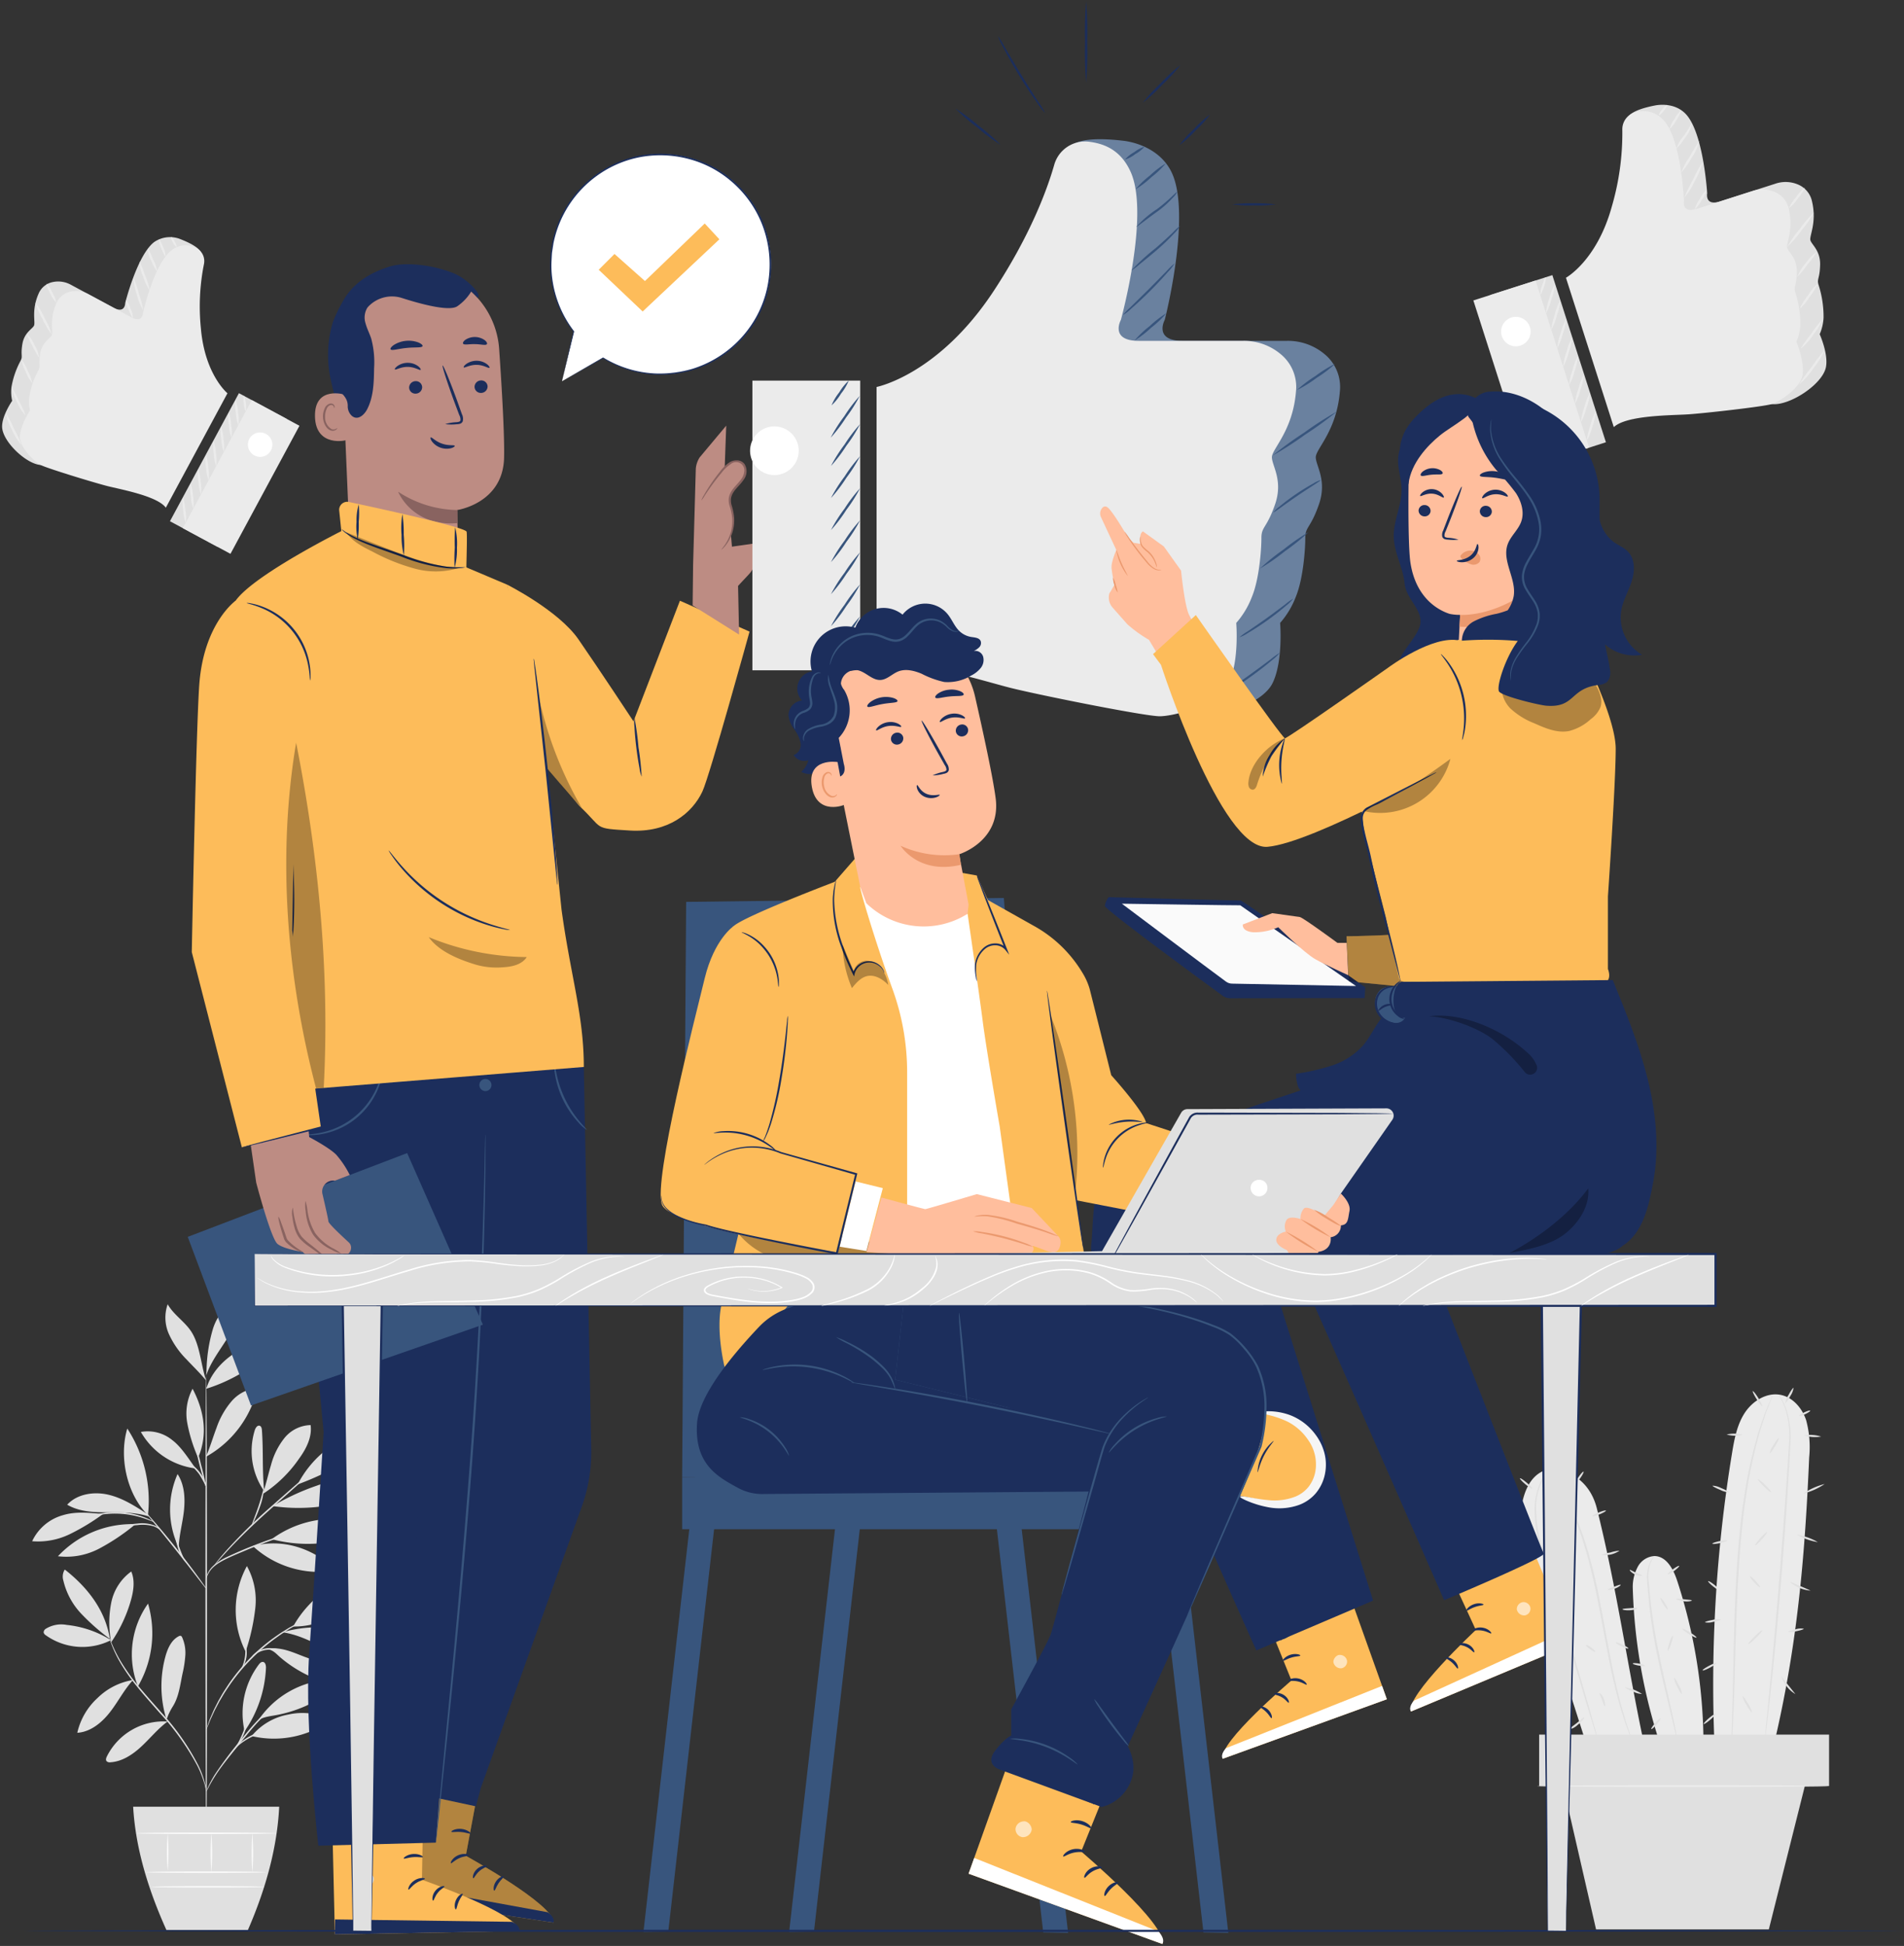 <svg width="455" height="465" fill="none" xmlns="http://www.w3.org/2000/svg"><rect width="100%" height="100%" fill="#333333" stroke="none"/><path d="M26.523 391.925a24.71 24.71 0 00-10.574-3.639 7.048 7.048 0 00-5 .919 1.028 1.028 0 00-.515.914c.082.261.256.483.49.624a15.116 15.116 0 0015.6 1.182zM26.251 391.626a51.617 51.617 0 01-6.829-6.009 17.267 17.267 0 01-4.28-7.918 3.19 3.19 0 01.337-2.649c5.444 4.251 9.72 9.75 10.772 16.576z" fill="#E0E0E0"/><path d="M26.466 391.884a24.69 24.69 0 01.127-8.966 12.12 12.12 0 014.775-7.4c.941 2.2.537 4.731-.126 7.029a34.156 34.156 0 01-4.735 9.97M31.8 401.445a15.63 15.63 0 00-8.479 4.292 16.036 16.036 0 00-4.85 8.326c3.178-.2 5.873-2.437 7.828-4.95 1.955-2.513 3.31-5.268 5.457-7.618M32.961 402.975a20.914 20.914 0 012.415-19.782 25.178 25.178 0 01-2.415 19.782zM40.012 411.37a15.12 15.12 0 00-14.459 8.323c-.179.358-.338.813-.1 1.134a1.074 1.074 0 00.96.282c2.85-.184 5.374-1.9 7.458-3.851 2.084-1.951 3.9-4.208 6.2-5.9M39.787 410.913a26.934 26.934 0 01-.269-15.043c.53-1.936 1.42-3.975 3.21-4.883a.636.636 0 01.492-.086.645.645 0 01.31.36 9.052 9.052 0 01.757 4.315 27.212 27.212 0 01-.676 4.369c-.564 2.67-.864 5.54-2.329 7.843a15.87 15.87 0 00-.93 1.722c-.278.586-.28.792-.534 1.257M58.45 413.694a19.403 19.403 0 013.4-15.948c.244-.318.567-.658.966-.621.61.057.768.87.741 1.482a28.816 28.816 0 01-5.107 15.087zM60.133 414.844a23.191 23.191 0 0019.036-3.872 15.416 15.416 0 00-10.305-1.264 14.704 14.704 0 00-8.73 5.136zM61.552 411.342a22.007 22.007 0 0117.276-9.99 10.645 10.645 0 01-5.65 6.247 31.372 31.372 0 01-8.293 2.426c-1.1.214-2.618.45-3.333 1.317zM58.806 394.348a50.172 50.172 0 002.209-10.118A16.845 16.845 0 0059 374.222a22.029 22.029 0 00-.294 20.473M70.061 388.66c3.909-7.105 11.885-12.781 19.956-13.576-3.114 7.752-11.6 13.742-19.956 13.576zM67.6 390.052c5.831.888 10.8 4.612 16.247 6.869a7.271 7.271 0 003.672.7 2.872 2.872 0 001.8-5.086 7.868 7.868 0 00-2.667-1.619 29.661 29.661 0 00-18.55-1.034" fill="#E0E0E0"/><path d="M64.228 394.141c1.32.378 1.77 1.062 2.816 1.952a30.408 30.408 0 0012.32 6.329c.47.116 1.087.163 1.32-.262.2-.372-.054-.821-.318-1.152a16.957 16.957 0 00-7.439-5.05c-2.843-1.059-5.306-2.335-8.7-2.061M60.42 369.444a23.312 23.312 0 0017.875 6.081c.298.005.587-.099.814-.292.45-.489-.09-1.245-.614-1.653-5.256-4.1-11.621-5.8-18.075-4.136z" fill="#E0E0E0"/><path d="M64.934 367.792a24.914 24.914 0 0122.305-3.681 17.706 17.706 0 01-10.629 4.667c-3.92.357-7.871.023-11.676-.986zM63.14 356.443c-.516-5.246-.18-9.386-.545-14.656-.029-.422-.12-.928-.514-1.08-.548-.211-1.005.463-1.185 1.023a16.8 16.8 0 002.236 14.6" fill="#E0E0E0"/><path d="M62.763 357.022a30.844 30.844 0 008.69-8.445c1.715-2.348 3.162-5.161 2.772-8.043a8.307 8.307 0 00-6.268 3.112 17.498 17.498 0 00-3.195 6.429c-.7 2.307-1.183 4.679-2 6.947M71.3 354.65a70.05 70.05 0 0021.383-12.608c-2.554-1.029-5.479-.414-8.032.617a25.327 25.327 0 00-13.463 11.935M65.163 359.892a43.52 43.52 0 0011.874.058 50.412 50.412 0 0011.085-3.683 1.3 1.3 0 00.753-.572.87.87 0 00-.27-.949c-.277-.218-.6-.37-.946-.443a20.523 20.523 0 00-11.979.716 55.656 55.656 0 00-10.517 4.873zM42.623 369.623a21.006 21.006 0 01-.192-17.383c1.638 2.495 1.838 5.673 1.538 8.643-.3 2.97-1.2 6.026-1.262 9.01M31.864 364.2a24.235 24.235 0 00-18.016 7.675 16.83 16.83 0 009.865-1.83 50.062 50.062 0 008.454-5.658M24.631 361.778c-3.29-.267-6.455-.674-9.618.295a11.528 11.528 0 00-7.33 6.215 17.381 17.381 0 009.016-1.7 51.938 51.938 0 007.932-4.808M35.341 361.888c-2.96-1.939-6-3.913-9.444-4.716-3.444-.803-7.439-.21-9.84 2.387 2.788 1.637 6.172 1.83 9.406 1.828 3.234-.002 7.2-.04 10.247 1.039" fill="#E0E0E0"/><path d="M35.358 362.045c-5.059-4.968-6.977-13.892-4.941-20.684a31.52 31.52 0 014.941 20.684zM49.269 347.969c.954-2.218 1.626-4.546 2.481-6.8a19.528 19.528 0 013.538-6.272 9.315 9.315 0 016.266-3.248 25.23 25.23 0 01-12.161 16.36M46.752 350.9c-1.579-2.173-3.4-5.123-5.544-6.746a9.274 9.274 0 00-7.543-1.98 17.578 17.578 0 0013.087 8.726zM47.256 348.15a37.482 37.482 0 01-2.5-8.082 12.608 12.608 0 011.265-8.219c2.777 5.25 3.671 10.885 1.372 16.36M49.295 331.849c1.573-5.2 6.338-9.035 11.482-10.794a4.293 4.293 0 012.014-.3 1.745 1.745 0 011.483 1.238c.188.885-.543 1.679-1.231 2.267a39.09 39.09 0 01-13.748 7.59M49.352 327.593a37.29 37.29 0 011.5-9.938 12.576 12.576 0 016.255-7.553c.52 3.389-.975 6.76-2.778 9.677s-3.976 5.668-5.06 8.921M49.27 329.9c-1.3-3.793-1.435-8.61-3.7-11.914-1.589-2.309-4.13-3.883-5.5-6.329a9.632 9.632 0 00.32 7.185 20.793 20.793 0 004.2 6.015c1.68 1.794 3.12 3.144 4.681 5.043" fill="#E0E0E0"/><path d="M49.295 441.591c-.1 0-.189-25.3-.2-56.5-.01-31.2.07-56.507.17-56.507.101 0 .19 25.294.2 56.507.011 31.213-.065 56.5-.17 56.5z" fill="#E0E0E0"/><path d="M71.4 365.8c-.305.15-.623.27-.95.358l-2.619.883c-2.207.752-5.24 1.841-8.53 3.189-3.259 1.4-6.332 2.533-8.082 4.049a5.94 5.94 0 00-1.624 2.149c-.25.594-.3.957-.33.951a.76.76 0 01.011-.265c.039-.251.1-.498.186-.738a5.709 5.709 0 011.585-2.29 14.183 14.183 0 013.507-2.178 106.586 106.586 0 0113.197-5.116c1.115-.348 2.026-.6 2.657-.774.323-.103.655-.176.992-.218z" fill="#E0E0E0"/><path d="M78.651 348.005c-.077.105-.166.2-.266.284l-.812.763-3.031 2.748-10.088 8.982c-3.937 3.505-7.34 6.854-9.7 9.376-1.181 1.259-2.11 2.3-2.745 3.03l-.733.838c-.08.103-.172.196-.274.277a1.53 1.53 0 01.217-.324c.153-.2.376-.506.681-.882.6-.758 1.5-1.829 2.664-3.114a127.58 127.58 0 019.646-9.474c3.951-3.5 7.547-6.638 10.16-8.9l3.107-2.666.858-.711c.095-.089.201-.165.316-.227z" fill="#E0E0E0"/><path d="M60.2 364.351c-.1-.046.72-1.946 1.54-4.347.818-2.401 1.216-4.429 1.321-4.412a14.87 14.87 0 01-.975 4.529 29.507 29.507 0 01-1.225 3.04 4.732 4.732 0 01-.66 1.19zM49.318 379.664a4.567 4.567 0 01-.607-.7c-.412-.528-.933-1.2-1.554-1.994a687.664 687.664 0 00-5.134-6.567 637.415 637.415 0 00-5.232-6.491l-1.59-1.971a4.478 4.478 0 01-.549-.75c.241.196.461.417.656.658.4.439.98 1.085 1.678 1.892 1.4 1.614 3.293 3.878 5.32 6.431s3.8 4.91 5.054 6.639a88.33 88.33 0 011.463 2.064c.192.245.358.51.495.789z" fill="#E0E0E0"/><path d="M44.47 373.441a8.916 8.916 0 01-2.03-3.8 10.843 10.843 0 01-.46-3.834l.16.014c-.072.293-.125.447-.154.442-.029-.005-.03-.168-.006-.469l.161.014a17.49 17.49 0 00.65 3.728 28.362 28.362 0 001.68 3.905zM38.212 365.568a6.544 6.544 0 00-1.418-.824 9.493 9.493 0 00-3.937-.313 24.27 24.27 0 00-3.964.64c-.534.169-1.08.299-1.632.391a5.67 5.67 0 011.562-.64 18.084 18.084 0 014.006-.755 8.582 8.582 0 014.062.438c.55.191 1.017.566 1.321 1.063zM36.728 363.66c-.028.057-.826-.331-2.172-.791a21.858 21.858 0 00-10.948-.835c-1.4.251-2.248.513-2.267.453a2.05 2.05 0 01.576-.245 13.52 13.52 0 011.641-.461 19.316 19.316 0 0111.086.845c.532.201 1.05.435 1.552.7.194.084.373.196.532.334zM49.27 355.592a89.716 89.716 0 01-2.815-11.1A45.104 45.104 0 0148.04 350a44.845 44.845 0 011.23 5.592z" fill="#E0E0E0"/><path d="M49.37 355.592a26.498 26.498 0 00-1.756-3.3 14.482 14.482 0 00-2.584-2.667c.37.09.712.267 1 .514a8.034 8.034 0 011.887 1.943 7.298 7.298 0 011.453 3.51zM49.295 428.1c-.04.006-.114-.608-.4-1.682a24.018 24.018 0 00-1.69-4.381 60.595 60.595 0 00-8.97-12.637c-2-2.288-3.947-4.447-5.6-6.514a45.68 45.68 0 01-4-5.769 27.714 27.714 0 01-2.02-4.282c-.187-.528-.323-.94-.4-1.225a2.064 2.064 0 01-.1-.437c.032-.01.216.579.633 1.61a31.148 31.148 0 002.11 4.2 48.226 48.226 0 004.04 5.689c1.655 2.045 3.6 4.192 5.607 6.484a57.438 57.438 0 018.928 12.766 21.835 21.835 0 011.6 4.458c.097.419.172.842.224 1.269.029.149.041.3.038.451z" fill="#E0E0E0"/><path d="M69.273 405.538a9.106 9.106 0 01-1.047.588 23.038 23.038 0 00-2.716 1.795 31.377 31.377 0 00-3.566 3.253c-1.252 1.323-2.542 2.859-3.858 4.5-2.631 3.3-5.092 6.224-6.566 8.556a35.219 35.219 0 00-1.65 2.816c-.167.364-.36.716-.575 1.054a.989.989 0 01.1-.3c.078-.188.184-.471.352-.82.458-.991.976-1.953 1.553-2.88a94.11 94.11 0 016.5-8.646c1.319-1.649 2.624-3.188 3.9-4.509a29.007 29.007 0 013.655-3.227A19.144 19.144 0 0168.16 406c.347-.174.63-.281.818-.362.093-.048.192-.082.295-.1z" fill="#E0E0E0"/><path d="M69.665 412.859c-.73.161-1.47.268-2.214.321-1.777.184-3.534.53-5.248 1.034a15.796 15.796 0 00-4.7 2.466c-1.083.837-1.594 1.53-1.644 1.49.077-.188.188-.361.327-.51.345-.43.73-.825 1.153-1.18a14.273 14.273 0 014.75-2.614 23.758 23.758 0 015.337-.943 12.14 12.14 0 012.239-.064z" fill="#E0E0E0"/><path d="M56.5 417.365c-.116-.065.882-1.589 1.655-3.637.726-2.068.9-3.882 1.026-3.861.056.395.043.797-.037 1.188a12.689 12.689 0 01-.645 2.8 13.578 13.578 0 01-1.284 2.566 3.571 3.571 0 01-.715.944zM75.744 385.885c-.11.076-.229.139-.354.188l-1.04.473c-.456.2-1.009.443-1.632.771s-1.355.655-2.114 1.111l-1.208.687c-.418.24-.833.526-1.273.8-.89.54-1.782 1.205-2.734 1.884a46.934 46.934 0 00-10.527 10.893c-.646.975-1.28 1.889-1.789 2.8-.26.45-.533.873-.759 1.3l-.645 1.23c-.43.775-.737 1.516-1.038 2.152a25.567 25.567 0 00-.715 1.656l-.437 1.056a1.65 1.65 0 01-.176.36 1.64 1.64 0 01.107-.385c.1-.286.222-.644.373-1.082.16-.471.37-1.043.661-1.687.291-.644.577-1.4.994-2.186l.628-1.248c.221-.433.488-.863.745-1.32.5-.92 1.13-1.847 1.774-2.834a45.196 45.196 0 0110.6-10.973c.964-.676 1.868-1.336 2.771-1.869.448-.272.868-.554 1.293-.79l1.227-.67c.772-.444 1.513-.762 2.15-1.068.637-.306 1.2-.542 1.664-.718l1.07-.411a1.62 1.62 0 01.384-.12z" fill="#E0E0E0"/><path d="M59.932 396.479c.146-.514.45-.969.87-1.3a5.493 5.493 0 013.5-1.344 9.568 9.568 0 013.685.72 5.28 5.28 0 011.394.677c-.505-.099-1-.244-1.479-.433a11.158 11.158 0 00-3.59-.6 5.712 5.712 0 00-3.346 1.175c-.371.343-.717.712-1.034 1.105zM57.57 398.917a9.354 9.354 0 00.77-6.615c.212.276.353.6.411.943a6.7 6.7 0 01-.565 4.849c-.309.559-.586.848-.617.823zM31.821 431.729c.545 9.669 3.46 19.5 7.94 29.444H59.25c4.274-9.843 6.986-19.661 7.47-29.444H31.82z" fill="#E0E0E0"/><path d="M63.559 447.375c0 .1-6.416.183-14.33.183s-14.331-.082-14.331-.183c0-.101 6.415-.183 14.33-.183 7.917 0 14.33.082 14.33.183zM63.124 450.878c0 .1-6.016.182-13.434.182-7.418 0-13.435-.081-13.435-.182 0-.101 6.014-.183 13.435-.183 7.42 0 13.434.082 13.434.183zM40.076 438.077a55.15 55.15 0 010 8.978 55.15 55.15 0 010-8.978z" fill="#FAFAFA"/><path d="M50.517 438.077a59.145 59.145 0 010 9.3 59.145 59.145 0 010-9.3zM60.32 438a61.833 61.833 0 010 9.482 61.504 61.504 0 010-9.482z" fill="#FAFAFA"/><path d="M66.1 438.077c0 .1-7.526.183-16.807.183-9.281 0-16.81-.081-16.81-.183s7.525-.182 16.81-.182c9.285 0 16.807.082 16.807.182z" fill="#FAFAFA"/><path d="M411.022 380.088c-.084.1-.786-.317-1.568-.942s-1.347-1.218-1.263-1.323c.084-.105.786.317 1.568.942s1.347 1.218 1.263 1.323z" fill="#E0E0E0"/><path d="M432.342 348.221c.297-2.972.05-5.974-.727-8.859-.94-2.828-3.121-5.428-6.039-6.033-3.331-.69-6.743 1.413-8.61 4.256-1.867 2.843-2.508 6.3-3.059 9.652a340.856 340.856 0 00-4.178 70.064l13.629 1.911c5.986-24.457 7.896-45.835 8.984-70.991z" fill="#EBEBEB"/><path d="M423.684 333.224a.781.781 0 01-.062.217l-.225.618-.908 2.355c-.19.513-.443 1.068-.646 1.7l-.661 2.064-.764 2.37c-.223.855-.456 1.755-.7 2.7a118.676 118.676 0 00-2.632 13.488c-.738 5.125-1.222 10.8-1.6 16.767-.7 11.941-.806 22.781-1.113 30.619-.146 3.919-.28 7.091-.43 9.28l-.171 2.52-.056.654a.799.799 0 01-.036.222.74.74 0 01-.014-.225c0-.177.005-.393.008-.657l.08-2.523c.091-2.191.173-5.363.275-9.282.219-7.837.273-18.677.971-30.638.381-5.974.879-11.663 1.643-16.8a112.822 112.822 0 012.744-13.513l.74-2.7.8-2.368.7-2.057c.217-.632.483-1.184.688-1.694l.994-2.324.27-.6a.724.724 0 01.105-.193zM424.947 333.231a9.76 9.76 0 011.665 2.82 20.894 20.894 0 011.243 8.817c-.363 7.531-1.037 17.908-1.933 29.366-.896 11.458-1.9 21.818-2.7 29.307-.4 3.744-.75 6.771-1.007 8.861l-.309 2.406-.092.624a.72.72 0 01-.048.21.711.711 0 010-.216l.045-.629.218-2.415c.206-2.141.5-5.162.853-8.876.716-7.5 1.66-17.854 2.561-29.31s1.625-21.833 2.074-29.34a21.3 21.3 0 00-1.074-8.734 18.402 18.402 0 00-1.496-2.891zM434.4 368.505a14.634 14.634 0 01-5-1.794c1.762.288 3.457.896 5 1.794zM436.038 354.615a16.2 16.2 0 01-5.114 2.289 16.255 16.255 0 015.114-2.289zM435.187 343.279a8.514 8.514 0 01-4.031-.279 8.526 8.526 0 014.031.279zM421.122 336.015c-.114.071-.711-.672-1.333-1.661s-1.034-1.849-.92-1.92c.114-.071.71.671 1.332 1.661.622.99 1.035 1.848.921 1.92zM416.475 342.869a7.792 7.792 0 01-3.861-.082 7.791 7.791 0 013.861.082zM413.138 356.586a4.747 4.747 0 01-2.037-.559c-1.075-.434-1.9-.886-1.855-1.011a4.747 4.747 0 012.037.559c1.075.433 1.905.886 1.855 1.011zM412.781 368.121c.028.131-.749.4-1.734.612-.985.212-1.806.268-1.834.136-.028-.132.749-.406 1.734-.613.985-.207 1.806-.267 1.834-.135zM411.211 386.989c.024.132-.8.391-1.841.577a3.97 3.97 0 01-1.927.1c-.024-.132.8-.391 1.841-.577a3.957 3.957 0 011.927-.1zM410.168 397.4c.063.119-.624.606-1.535 1.088-.911.482-1.7.775-1.763.656-.063-.119.625-.605 1.535-1.087.91-.482 1.7-.772 1.763-.657zM418.673 409.226c-.116.067-.715-.76-1.338-1.847a5.478 5.478 0 01-.915-2.088c.116-.067.716.76 1.338 1.846.448.624.76 1.336.915 2.089zM421.127 389.581c.094.1-.573.9-1.49 1.8s-1.737 1.551-1.831 1.455c-.094-.096.573-.9 1.49-1.8s1.737-1.551 1.831-1.455z" fill="#E0E0E0"/><path d="M420.584 379.273c-.1.091-.717-.417-1.382-1.134-.665-.717-1.124-1.374-1.026-1.465.098-.091.718.416 1.383 1.134s1.124 1.373 1.025 1.465zM422.271 366.1c.1.09-.456.874-1.242 1.751-.786.877-1.505 1.516-1.6 1.427-.095-.089.456-.874 1.242-1.752s1.5-1.513 1.6-1.426zM423.221 356.544c-.094.1-.87-.514-1.733-1.362-.863-.848-1.486-1.614-1.392-1.71.094-.096.87.514 1.733 1.363.863.849 1.487 1.613 1.392 1.709zM425.087 343.623c.116.069-.274.935-.87 1.934-.596.999-1.173 1.754-1.289 1.685.142-.702.44-1.363.871-1.934.596-1 1.173-1.754 1.288-1.685zM428.6 331.649a4.573 4.573 0 01-.769 1.936c-.544 1.006-1.08 1.769-1.2 1.705.106-.695.37-1.357.77-1.936.542-1.006 1.078-1.769 1.199-1.705zM432.58 337.088c.058.121-.487.5-1.218.852s-1.37.535-1.428.413c-.058-.122.487-.5 1.218-.852s1.37-.535 1.428-.413zM432.675 380.089a8.315 8.315 0 01-4.977-2.123c1.677.665 3.337 1.373 4.977 2.123zM431.048 389.2c.025.132-.8.4-1.834.6a3.965 3.965 0 01-1.925.124c-.026-.132.8-.4 1.833-.6a3.98 3.98 0 011.926-.124zM429.047 404.814a7.706 7.706 0 01-3.376-4.258 459.991 459.991 0 003.376 4.258zM407.14 411.956c-.088-.1.466-.719 1.236-1.378.77-.659 1.466-1.11 1.554-1.008.088.102-.467.719-1.237 1.378-.77.659-1.466 1.11-1.553 1.008z" fill="#E0E0E0"/><path d="M400.842 377.872c-.887-2.771-2.552-6-5.46-6.041a4.834 4.834 0 00-4.089 2.736 10.079 10.079 0 00-1.105 5.015 130.626 130.626 0 006.25 36.3h10.641a126.453 126.453 0 00-6.237-38.01zM381.6 360.435c-1.488-5.949-5.925-9.163-11.079-9.461-4.7.825-6.528 5.456-7.086 10.2-.558 4.744.914 9.463 2.368 14.012 4.667 14.604 9.336 29.208 14.008 43.812l13.238-1.446c-4.193-19.568-6.599-37.705-11.449-57.117z" fill="#EBEBEB"/><path d="M395.382 371.831c-.339.478-.64.981-.9 1.506a9.925 9.925 0 00-.5 4.7c.206 2.023.438 4.459.777 7.128.339 2.669.828 5.6 1.426 8.658 1.2 6.114 2.559 11.6 3.42 15.6.435 2 .764 3.621.972 4.746l.222 1.3c.037.15.052.305.045.46a1.752 1.752 0 01-.141-.44l-.312-1.279-1.122-4.708c-.946-3.975-2.354-9.449-3.562-15.581a121.15 121.15 0 01-1.393-8.7c-.17-1.344-.282-2.626-.391-3.826-.109-1.2-.228-2.307-.284-3.334a9.65 9.65 0 01.669-4.807 4.193 4.193 0 011.074-1.423zM370.71 350.6a17.945 17.945 0 00-1.6 2.15 15.13 15.13 0 00-2.015 6.927c-.06 3.62.494 7.223 1.638 10.658l3.778 12.8 6.776 23.291 2 7.073.52 1.931c.071.222.121.451.149.682a3.816 3.816 0 01-.243-.655l-.608-1.9-2.149-7.03-6.912-23.251-3.744-12.822a31.681 31.681 0 01-1.549-10.8 14.836 14.836 0 012.2-7 8.202 8.202 0 011.759-2.054z" fill="#E0E0E0"/><path d="M390.159 416.135a3.869 3.869 0 01-.3-.634c-.174-.425-.455-1.042-.754-1.862-.631-1.627-1.44-4.023-2.277-7.031-.837-3.008-1.668-6.631-2.467-10.676l-2.493-13.169c-.921-4.66-1.946-9.07-3.136-13.006a72.14 72.14 0 00-3.859-10.2 53.92 53.92 0 00-3.569-6.431c-.455-.742-.869-1.277-1.115-1.664a3.816 3.816 0 01-.371-.6c.167.165.317.345.45.538.272.37.712.889 1.193 1.617a48.138 48.138 0 013.722 6.388 69.074 69.074 0 013.979 10.219 130.71 130.71 0 013.184 13.041l2.455 13.178c.774 4.043 1.564 7.665 2.36 10.673.796 3.008 1.547 5.412 2.122 7.055.271.828.523 1.455.668 1.891.091.218.16.443.208.673zM366.037 373c.031.13-.689.417-1.609.641-.92.224-1.691.3-1.723.167-.032-.133.688-.417 1.608-.641.92-.224 1.692-.3 1.724-.167zM364.634 363.962a16.352 16.352 0 01-4.478.176 7.7 7.7 0 014.478-.176zM366.126 355.71c-.087.1-.807-.364-1.607-1.043-.8-.679-1.378-1.312-1.291-1.414.087-.102.806.364 1.607 1.043.801.679 1.378 1.312 1.291 1.414zM370.164 348.071c.134.031.1.674.077 1.452-.023.778-.026 1.423-.161 1.445-.135.022-.352-.626-.326-1.459.026-.833.282-1.469.41-1.438zM378.417 351.671c.11.077-.214.729-.723 1.456s-1.011 1.254-1.121 1.177c-.11-.077.213-.729.722-1.456s1.012-1.254 1.122-1.177zM383.772 360.974c.051.125-.635.522-1.531.888-.896.366-1.664.56-1.715.436-.051-.124.635-.522 1.531-.888.896-.366 1.664-.56 1.715-.436zM387.021 370.547a6.116 6.116 0 01-4.388.994 8.796 8.796 0 012.182-.553 8.613 8.613 0 012.206-.441zM372.1 367.828c-.128-.04-.035-.7.208-1.477.243-.777.544-1.372.672-1.332.128.04.036.7-.207 1.477-.243.777-.54 1.372-.673 1.332zM374.185 379.845a4.59 4.59 0 01.6-1.989c.454-1.046.922-1.85 1.045-1.8a4.567 4.567 0 01-.6 1.99c-.453 1.054-.921 1.854-1.045 1.799zM369.045 383.136a4.82 4.82 0 01-1.906-.419c-1.015-.319-1.835-.609-1.806-.742a3.579 3.579 0 011.951.277c1.038.323 1.816.761 1.761.884zM372.008 392.934c.078.109-.489.648-1.267 1.2-.778.552-1.471.916-1.549.807-.078-.109.489-.649 1.267-1.2.778-.551 1.471-.916 1.549-.807zM374.385 402.7c.032.131-.67.414-1.567.632-.897.218-1.65.289-1.682.159-.032-.13.67-.414 1.567-.632.897-.218 1.65-.286 1.682-.159zM387.283 378.708c.067.113-.532.591-1.406.919-.874.328-1.639.367-1.663.237-.024-.13.662-.378 1.491-.693.829-.315 1.509-.582 1.578-.463zM389.126 393.906c-.058.122-.772-.094-1.6-.482-.828-.388-1.446-.8-1.388-.922.058-.122.771.094 1.6.482.829.388 1.445.801 1.388.922zM392.379 404.782a5.04 5.04 0 01-2.108-.564c-1.115-.437-1.979-.893-1.93-1.018a9.765 9.765 0 014.038 1.582zM374.906 413.3c-.066-.123.8-.706 1.8-1.5s1.779-1.493 1.882-1.4c.103.093-.537.964-1.582 1.782-.583.56-1.31.946-2.1 1.118zM383.506 407.772c-.138.016-.325-.714-.657-1.563s-.678-1.519-.565-1.6c.113-.081.666.505 1.019 1.424.353.919.332 1.729.203 1.739zM381.226 394.692c-.079.109-.634-.155-1.241-.591-.607-.436-1.035-.877-.956-.986.079-.109.634.155 1.24.591.606.436 1.031.877.957.986zM401.271 374.194c.08.108-.461.642-1.208 1.194-.747.552-1.418.91-1.5.8-.082-.11.461-.643 1.208-1.194.747-.551 1.421-.909 1.5-.8zM404.293 382.453c.012.13-.835.309-1.883.193-1.048-.116-1.838-.466-1.8-.59.038-.124.852 0 1.85.106.998.106 1.822.153 1.833.291zM391.307 384.3c.029.128-.756.41-1.769.475s-1.828-.105-1.817-.236c.011-.131.811-.182 1.784-.249s1.773-.119 1.802.01zM392.422 376.5c-.009.129-.8.15-1.669-.252s-1.371-1.011-1.279-1.1c.092-.089.69.3 1.482.661.792.361 1.484.55 1.466.691zM405.407 391.319c-.071.114-.883-.268-1.813-.853-.93-.585-1.625-1.152-1.553-1.266.072-.114.883.269 1.813.854.93.585 1.625 1.152 1.553 1.265z" fill="#E0E0E0"/><path d="M437.094 414.496h-69.283v12.28h69.283v-12.28z" fill="#E0E0E0"/><path d="M372.985 424.34l8.425 36.7h41.29l9.217-36.7h-58.932z" fill="#E0E0E0"/><path d="M437.055 426.791c0 .135-15.627.244-34.9.244-19.273 0-34.9-.109-34.9-.244s15.624-.243 34.9-.243c19.276 0 34.9.109 34.9.243z" fill="#EBEBEB"/><path d="M398.525 384.573c-.114.072-.587-.48-1.057-1.232s-.759-1.42-.645-1.491c.114-.071.588.48 1.058 1.233.47.753.758 1.417.644 1.49zM398.551 394.453c-.128-.043.034-.877.362-1.865.328-.988.7-1.753.825-1.71.125.043-.035.877-.363 1.864-.328.987-.697 1.753-.824 1.711zM401.932 404.825c-.121.058-.639-.771-1.156-1.852a5.063 5.063 0 01-.717-2.062c.121-.058.639.771 1.156 1.852.387.627.632 1.331.717 2.062zM394.615 413.17c-.1-.088.312-.731.923-1.435.611-.704 1.19-1.2 1.291-1.117.101.083-.311.731-.923 1.436-.612.705-1.19 1.204-1.291 1.116zM393.079 398.019c-.023.132-.69.125-1.489-.016-.799-.141-1.428-.363-1.4-.495.028-.132.689-.125 1.489.016.8.141 1.421.362 1.4.495zM370.967 65.742l-14.861 4.763 12.8 39.94 14.861-4.763-12.8-39.94z" fill="#E0E0E0"/><path d="M366.948 67.032l-14.857 4.76 12.792 39.928 14.857-4.76-12.792-39.928z" fill="#EBEBEB"/><path d="M365.589 78.129a3.52 3.52 0 11-6.704 2.148 3.52 3.52 0 016.704-2.148z" fill="#fff"/><path d="M372.868 71.76a13.26 13.26 0 01-.829 3.6 13.228 13.228 0 01-1.327 3.444c.107-1.233.386-2.444.829-3.6a13.191 13.191 0 011.327-3.445zM374.284 76.178a13.259 13.259 0 01-.829 3.6 13.227 13.227 0 01-1.327 3.445 13.26 13.26 0 01.829-3.6 13.191 13.191 0 011.327-3.445zM375.7 80.6a13.259 13.259 0 01-.829 3.6 13.236 13.236 0 01-1.327 3.446c.107-1.233.386-2.444.829-3.6A13.236 13.236 0 01375.7 80.6zM377.116 85.015a13.259 13.259 0 01-.829 3.6 13.227 13.227 0 01-1.327 3.445 13.26 13.26 0 01.829-3.6 13.228 13.228 0 011.327-3.445zM378.532 89.433a13.259 13.259 0 01-.829 3.6 13.27 13.27 0 01-1.326 3.445c.106-1.233.385-2.445.828-3.6a13.23 13.23 0 011.327-3.445zM379.948 93.852a13.26 13.26 0 01-.829 3.6 13.232 13.232 0 01-1.326 3.445c.106-1.233.385-2.445.828-3.6a13.227 13.227 0 011.327-3.445zM381.364 98.271a13.263 13.263 0 01-.829 3.6 13.278 13.278 0 01-1.326 3.445c.106-1.233.385-2.445.828-3.6a13.224 13.224 0 011.327-3.445zM371.578 67.875a13.182 13.182 0 01-.829 3.6 13.235 13.235 0 01-1.326 3.445c.106-1.233.385-2.445.828-3.6.28-1.204.727-2.364 1.327-3.445zM369.387 66.249c.039.74-.094 1.48-.389 2.16-.352 1.152-.749 2.05-.887 2.008-.039-.74.094-1.48.389-2.16.352-1.151.749-2.05.887-2.008z" fill="#EBEBEB"/><path d="M390.27 100.144l-10.5-35.552s7.37-4.044 10.949-16.97c2.369-8.554-1.74-15.5-1.844-18.884-.063-2.072 4.532-3.124 6.565-3.524 1.927-.38 5.328-.33 7.559 2.195 4.135 4.68 4.966 18.783 4.966 18.783s-.609 3.122 3.107 1.93l13.251-4.246a7.571 7.571 0 015.253.175 5.626 5.626 0 013.441 4.063c1.217 5.169-.714 8.276-.373 9.337.341 1.06 2.395 2.452 2.311 5.844-.084 3.392-.832 3.339-.364 4.8a25.013 25.013 0 011.187 7.813 11.364 11.364 0 01-.927 3.955s2.114 4.68 1.495 7.86c-.812 4.172-8.808 9.33-12.948 8.833-1.937-.233-10.426.415-14.439.677-4.013.262-15.659.038-18.689 2.911z" fill="#E0E0E0"/><path d="M385.653 102.065l-11.439-35.694s7.37-4.045 10.949-16.97a62.545 62.545 0 002.525-18.322 4.252 4.252 0 013.374-4.336 6.482 6.482 0 016.625 2.158c4.136 4.68 4.723 19.07 4.723 19.07s-.61 3.121 3.106 1.931l13.252-4.247a7.574 7.574 0 015.252.174 5.63 5.63 0 013.441 4.063c1.218 5.17-.713 8.276-.373 9.338.34 1.062 2.395 2.451 2.311 5.844-.084 3.393-.832 3.34-.364 4.8a25.013 25.013 0 011.187 7.813 11.366 11.366 0 01-.927 3.955s1.929 4.65 1.495 7.861c-.434 3.212-5.539 6.457-7.4 7.053-1.861.596-15.977 2.194-19.99 2.456-4.013.262-14.717.18-17.747 3.053z" fill="#EBEBEB"/><path d="M406.912 38.669a18.062 18.062 0 01-1.864 4.49 18.111 18.111 0 01-2.573 4.128 30.982 30.982 0 012.11-4.365 30.857 30.857 0 012.327-4.253zM406.1 33.668a12.196 12.196 0 01-1.849 4.027 20.682 20.682 0 01-2.533 3.622 17.437 17.437 0 012.088-3.893c.7-1.29 1.466-2.544 2.294-3.756zM404.354 29.48a7.43 7.43 0 01-1.554 3.27 19.854 19.854 0 01-2.215 2.828 9.265 9.265 0 011.79-3.13c1.15-1.58 1.825-3.032 1.979-2.968zM401.744 26.358a6.926 6.926 0 01-1.163 2.379 6.895 6.895 0 01-1.606 2.1c.23-.86.625-1.669 1.163-2.38.394-.797.94-1.51 1.606-2.1zM398.374 25.1c.108.1-.237.71-.77 1.373s-1.059 1.132-1.175 1.047c-.116-.085.228-.7.769-1.373s1.068-1.139 1.176-1.047zM407.894 45.292a7.713 7.713 0 01-1.242 2.513 7.696 7.696 0 01-1.685 2.239 7.755 7.755 0 011.242-2.513 7.719 7.719 0 011.685-2.239zM433.451 50.825a25.848 25.848 0 01-2.963 4.241 25.794 25.794 0 01-3.374 3.922 25.887 25.887 0 012.963-4.24 25.85 25.85 0 013.374-3.923zM431.3 44.841a9.35 9.35 0 01-1.679 2.6 9.321 9.321 0 01-2.091 2.28 9.37 9.37 0 011.679-2.6 9.373 9.373 0 012.091-2.28zM434.2 60.137a20.653 20.653 0 01-2.268 3.062 20.606 20.606 0 01-2.415 2.947 10.812 10.812 0 012-3.267 10.866 10.866 0 012.683-2.742zM434.469 67.634a13.956 13.956 0 01-1.974 3.233 13.879 13.879 0 01-2.4 2.931 13.992 13.992 0 011.975-3.233 13.88 13.88 0 012.399-2.93zM435.528 76.266a14.027 14.027 0 01-2.263 3.795 14.035 14.035 0 01-2.975 3.268 28.821 28.821 0 012.557-3.578 28.857 28.857 0 012.681-3.485zM436.02 83.654a18.31 18.31 0 01-2.7 4.384 18.287 18.287 0 01-3.412 3.856 42.414 42.414 0 012.994-4.166 42.285 42.285 0 013.118-4.074z" fill="#EBEBEB"/><path d="M57.097 93.95l-16.482 30.602 11.387 6.133 16.482-30.602-11.387-6.132z" fill="#E0E0E0"/><path d="M60.173 95.607L43.691 126.21l11.386 6.133L71.56 101.74l-11.387-6.133z" fill="#EBEBEB"/><path d="M59.6 104.857a2.919 2.919 0 105.14 2.768 2.919 2.919 0 00-5.14-2.768z" fill="#fff"/><path d="M54.637 98.564c.367.96.57 1.973.6 3 .2 1.009.23 2.044.086 3.062a9.155 9.155 0 01-.6-3 9.146 9.146 0 01-.086-3.062zM52.814 101.95c.366.96.569 1.974.6 3 .2 1.009.229 2.044.085 3.062a9.158 9.158 0 01-.6-3 9.155 9.155 0 01-.085-3.062zM50.99 105.335c.367.959.57 1.973.6 3 .2 1.009.23 2.044.086 3.062a9.16 9.16 0 01-.6-3 9.183 9.183 0 01-.086-3.062zM49.167 108.721a9.15 9.15 0 01.6 3c.2 1.009.229 2.044.085 3.062a9.16 9.16 0 01-.6-3 9.158 9.158 0 01-.085-3.062zM47.343 112.106c.367.959.57 1.973.6 3a9.18 9.18 0 01.086 3.062 9.155 9.155 0 01-.6-3 9.177 9.177 0 01-.086-3.062zM45.52 115.492c.367.959.57 1.974.6 3 .2 1.009.229 2.044.085 3.062a9.155 9.155 0 01-.6-3 9.153 9.153 0 01-.085-3.062zM43.7 118.877c.367.959.57 1.973.6 3a9.18 9.18 0 01.086 3.062 9.155 9.155 0 01-.6-3 9.177 9.177 0 01-.086-3.062zM56.276 95.6c.367.96.57 1.974.6 3 .2 1.009.23 2.044.086 3.062a9.16 9.16 0 01-.6-3 9.211 9.211 0 01-.086-3.062zM58.308 94.6c.143-.017.35.774.463 1.765.113.99.088 1.808-.055 1.824-.143.016-.35-.774-.463-1.765-.113-.991-.088-1.805.055-1.824z" fill="#EBEBEB"/><path d="M36.156 119.054L50.1 91.68s-5.392-4.413-6.349-15.487c-.634-7.328 3.766-12.36 4.364-15.106.366-1.678-3.218-3.232-4.814-3.866a6.69 6.69 0 00-6.49.642c-4.076 3.187-6.89 14.551-6.89 14.551s.022 2.636-2.825 1.1l-10.153-5.466a6.28 6.28 0 00-4.306-.654 4.664 4.664 0 00-3.419 2.79c-1.776 4.027-.673 6.85-1.11 7.663-.439.813-2.324 1.635-2.77 4.411-.448 2.776.171 2.847-.43 3.965a20.744 20.744 0 00-2.153 6.186 9.422 9.422 0 00.156 3.364S.48 99.265.502 101.951c.03 3.521 5.762 8.936 9.21 9.158 1.614.1 8.433 1.918 11.663 2.74 3.23.822 12.748 2.404 14.781 5.205z" fill="#E0E0E0"/><path d="M39.627 121.319l14.73-27.349s-5.392-4.412-6.35-15.486c-.52-5.11-.277-10.27.72-15.31a3.527 3.527 0 00-2.091-4.045 5.375 5.375 0 00-5.725.754c-4.08 3.187-6.738 14.822-6.738 14.822s.023 2.636-2.824 1.1l-10.15-5.466a6.28 6.28 0 00-4.305-.654 4.665 4.665 0 00-3.42 2.79c-1.775 4.026-.672 6.85-1.111 7.663-.44.813-2.323 1.634-2.77 4.411-.445 2.777.173 2.847-.43 3.965A20.699 20.699 0 007.013 94.7a9.414 9.414 0 00.156 3.363s-2.276 3.5-2.41 6.179c-.132 2.679 3.535 6.1 4.958 6.867 1.423.767 12.686 4.209 15.916 5.031 3.23.822 11.96 2.379 13.995 5.179z" fill="#EBEBEB"/><path d="M31.914 66.444a20.014 20.014 0 011.295 3.805c.467 1.259.807 2.562 1.014 3.889A12.951 12.951 0 0132.71 70.4a13.012 13.012 0 01-.796-3.956zM33.337 62.493c.532 1.096.98 2.23 1.34 3.392a12.161 12.161 0 011.07 3.5 14.161 14.161 0 01-1.556-3.32 9.01 9.01 0 01-.854-3.572zM35.391 59.345c.462.871.863 1.773 1.2 2.7.525.864.847 1.835.943 2.841a12.624 12.624 0 01-1.415-2.622 5.546 5.546 0 01-.728-2.919zM37.991 57.2c.134-.052.6.818 1.031 1.943a4.8 4.8 0 01.546 2.131c-.134.052-.6-.818-1.03-1.943a4.8 4.8 0 01-.547-2.131zM40.927 56.685c.124-.074.5.378.839 1.01.339.632.509 1.194.379 1.256-.13.062-.5-.389-.838-1.01-.338-.62-.507-1.183-.38-1.256zM30.111 71.69a5.385 5.385 0 011.075 2.065 5.37 5.37 0 01.59 2.25c-.135.053-.617-.871-1.076-2.063a5.35 5.35 0 01-.589-2.251zM8.45 72.326a17.758 17.758 0 012.193 3.686 17.787 17.787 0 011.732 3.925 17.81 17.81 0 01-2.194-3.686 17.902 17.902 0 01-1.732-3.925zM11.106 67.776a6.476 6.476 0 011.4 2.153c.468.727.785 1.54.935 2.39a6.474 6.474 0 01-1.4-2.152 6.493 6.493 0 01-.935-2.391zM6.428 79.8a7.856 7.856 0 011.806 2.62c.568.91.942 1.926 1.1 2.986a13.227 13.227 0 01-1.56-2.747A13.2 13.2 0 016.427 79.8zM5.072 85.867A9.611 9.611 0 016.623 88.6a9.662 9.662 0 011.078 2.952 9.628 9.628 0 01-1.55-2.734 9.651 9.651 0 01-1.079-2.95zM2.9 92.74a18.095 18.095 0 011.7 3.225 18.203 18.203 0 011.5 3.323 10.18 10.18 0 01-1.97-3.094A10.157 10.157 0 012.9 92.74zM1.38 98.684a26.259 26.259 0 011.962 3.772 26.304 26.304 0 011.768 3.868 13.327 13.327 0 01-2.236-3.639 13.266 13.266 0 01-1.494-4z" fill="#EBEBEB"/><path d="M218.435 159.122l1.521-66.65s14.842-2.883 28.066-23.055c8.751-13.349 5.524-27.493 7.206-33.353 1.029-3.583 9.476-2.862 13.178-2.432 3.508.407 9.3 2.36 11.74 7.907 4.514 10.285-1.8 34.894-1.8 34.894s-2.757 5.012 4.26 5.012h25.026a13.626 13.626 0 018.9 3.181 10.124 10.124 0 013.663 8.847c-.752 9.522-5.764 13.782-5.764 15.787 0 2.005 2.757 5.513.752 11.276s-3.257 5.263-3.257 8.019c0 2.756-.5 9.773-2.256 14.033a20.394 20.394 0 01-3.759 6.265s.752 9.021-1.754 14.283c-2.506 5.262-13.03 8.019-16.538 8.019-3.508 0-28.567-5.012-35.584-6.766-7.017-1.754-26.835-8.525-33.6-5.267z" fill="#6A819F"/><path d="M209.474 159.879V92.471s14.841-2.882 28.065-23.054c8.751-13.349 12.7-24.132 14.379-29.993a7.653 7.653 0 018.159-5.575c3.508.408 7.727 1.785 10.162 7.333 4.514 10.285-2.379 35.251-2.379 35.251s-2.756 5.012 4.26 5.012h25.026a13.632 13.632 0 018.9 3.181 10.123 10.123 0 013.662 8.847c-.751 9.522-5.763 13.782-5.763 15.787 0 2.005 2.756 5.513.752 11.276-2.004 5.763-3.258 5.263-3.258 8.019 0 2.756-.5 9.773-2.255 14.033a20.405 20.405 0 01-3.759 6.265s.752 9.021-1.754 14.283c-2.506 5.262-13.031 8.019-16.539 8.019-3.508 0-28.567-5.012-35.583-6.766-7.016-1.754-25.31-7.768-32.075-4.51z" fill="#EBEBEB"/><path d="M239.106 34.6a46.27 46.27 0 01-5.566-4.143 46.375 46.375 0 01-5.241-4.549 46.284 46.284 0 015.567 4.144 46.427 46.427 0 015.24 4.548zM249.772 27.03a17.411 17.411 0 01-1.955-2.5 111.63 111.63 0 01-4.217-6.393 110.926 110.926 0 01-3.784-6.66 17.443 17.443 0 01-1.342-2.878c.622.857 1.178 1.76 1.665 2.7a353.359 353.359 0 003.9 6.566 298.306 298.306 0 004.078 6.458 21.37 21.37 0 011.655 2.706zM259.551.31c.261 3.234.348 6.48.261 9.725.087 3.244 0 6.491-.261 9.726a91.494 91.494 0 01-.26-9.726c-.086-3.244.001-6.49.26-9.726zM282.105 15.533a39.28 39.28 0 01-4.326 4.694 39.243 39.243 0 01-4.695 4.327 39.373 39.373 0 014.327-4.695 39.36 39.36 0 014.694-4.326zM289.154 27.373a25.984 25.984 0 01-3.481 3.849 26.022 26.022 0 01-3.849 3.481 26.06 26.06 0 013.481-3.849 26.094 26.094 0 013.849-3.481z" fill="#1C2E5C"/><path d="M280.676 62.975a11.737 11.737 0 01-1.582 2.015 90.31 90.31 0 01-4.223 4.505 90.593 90.593 0 01-4.507 4.222 11.7 11.7 0 01-2.016 1.582 13.391 13.391 0 011.766-1.852l4.389-4.32 4.32-4.387a13.484 13.484 0 011.853-1.765zM282.024 53.96a8.94 8.94 0 01-1.455 1.828 48.884 48.884 0 01-4.057 3.9c-1.663 1.435-3.207 2.678-4.322 3.58-.573.528-1.2.994-1.87 1.39a52.407 52.407 0 015.85-5.364 105.256 105.256 0 004.136-3.761 12.359 12.359 0 011.718-1.572zM281.338 45.833a6.112 6.112 0 01-1.161 1.51 23.355 23.355 0 01-3.419 3.07c-2.913 2.067-5.123 3.893-5.22 3.8A24.29 24.29 0 01276.445 50c2.855-2.1 4.763-4.286 4.893-4.167zM278.582 39.053a21.764 21.764 0 01-3.432 3.278 21.715 21.715 0 01-3.772 2.882 21.882 21.882 0 013.433-3.278 21.806 21.806 0 013.771-2.882zM273.5 35.054a7.743 7.743 0 01-2.187 1.756 7.734 7.734 0 01-2.473 1.321 7.68 7.68 0 012.186-1.755 7.667 7.667 0 012.474-1.322zM278.722 74.856a24.347 24.347 0 01-3.64 3.463 24.35 24.35 0 01-3.979 3.068 24.42 24.42 0 013.64-3.463 24.414 24.414 0 013.979-3.068zM319.455 98.358a83.192 83.192 0 01-7.519 5.466 83.214 83.214 0 01-7.814 5.036 83.56 83.56 0 017.52-5.466 82.69 82.69 0 017.813-5.036zM319.06 86.931a29.58 29.58 0 01-4.418 3.355 29.723 29.723 0 01-4.714 2.927 29.731 29.731 0 014.419-3.356 29.835 29.835 0 014.713-2.926zM315.626 114.717c.074.133-2.565 1.7-5.68 3.828-3.115 2.128-5.541 4.01-5.638 3.893a7.2 7.2 0 011.459-1.4c.952-.8 2.315-1.854 3.885-2.926a49.758 49.758 0 014.141-2.55 7.194 7.194 0 011.833-.845zM312.712 127.149a50.84 50.84 0 01-5.649 4.564 50.866 50.866 0 01-5.963 4.148 50.746 50.746 0 015.65-4.565 50.727 50.727 0 015.962-4.147zM309.051 143.068a9.533 9.533 0 01-1.668 1.624 62.538 62.538 0 01-4.413 3.465 61.555 61.555 0 01-4.7 3.072 9.382 9.382 0 01-2.072 1.06c.577-.52 1.206-.979 1.876-1.371 1.184-.8 2.817-1.913 4.589-3.184a200.804 200.804 0 004.484-3.328c.587-.51 1.225-.959 1.904-1.338zM305.838 155.992a12.039 12.039 0 01-1.976 1.859c-1.278 1.083-3.1 2.508-5.174 4a84.373 84.373 0 01-5.445 3.624c-.748.514-1.551.942-2.394 1.276a16.727 16.727 0 012.2-1.586 270.22 270.22 0 0010.589-7.6 16.542 16.542 0 012.2-1.573z" fill="#38557D"/><path d="M299.672 49.077a26.214 26.214 0 01-5.208-.26c3.463-.35 6.952-.35 10.415 0a26.22 26.22 0 01-5.207.26zM82.974 103.543a78.765 78.765 0 01-3.976-13c-.947-4.462-.77-9.09.514-13.466.212-.654 2.073-5.063 2.76-5.024.491.027-.6 4.113-.332 4.527a23.35 23.35 0 013.194 13.49 61.439 61.439 0 01-2.16 13.477" fill="#1C2E5C"/><path d="M109.4 127.613c-.1-3.2-.17-5.734-.146-5.735 0 0 10.944-1.571 11.206-12.492.126-5.273-.5-16.153-1.175-25.994a20.351 20.351 0 00-20.069-18.954l-1.054-.013c-11.37.532-17.272 10.486-16.426 21.838l1.695 39.8 8.1 8.875a10.284 10.284 0 0011.493 2.579 10.278 10.278 0 006.372-9.906l.004.002z" fill="#BD8C83"/><path d="M109.32 121.875a26.393 26.393 0 01-14.172-4.37s3.266 8.364 14.176 7.507l-.004-3.137z" fill="#896360"/><path d="M116.518 92.335a1.559 1.559 0 01-1.523 1.557 1.492 1.492 0 01-1.591-1.425 1.562 1.562 0 011.52-1.558 1.498 1.498 0 011.594 1.426zM116.963 87.886c-.2.2-1.367-.688-3.046-.7-1.676-.039-2.918.81-3.1.6-.089-.092.112-.457.653-.842.732-.494 1.6-.75 2.483-.733a4.112 4.112 0 012.421.812c.515.403.685.772.589.863zM100.884 92.507a1.562 1.562 0 01-1.522 1.556 1.49 1.49 0 01-1.592-1.425 1.563 1.563 0 011.521-1.557 1.494 1.494 0 011.593 1.426zM100.515 88.373c-.2.2-1.37-.686-3.047-.7-1.676-.039-2.918.81-3.1.6-.088-.092.111-.457.654-.84a4.278 4.278 0 012.483-.735 4.124 4.124 0 012.422.812c.512.404.683.774.588.863zM106.385 101.34c.888-.266 1.806-.42 2.732-.46.429-.039.836-.119.911-.411a2.177 2.177 0 00-.271-1.274l-1.229-3.278c-1.707-4.667-2.936-8.5-2.748-8.57.188-.07 1.725 3.662 3.431 8.33l1.176 3.3c.263.52.334 1.116.2 1.684a1.06 1.06 0 01-.284.391 1.057 1.057 0 01-.427.227 2.894 2.894 0 01-.73.093c-.918.107-1.846.096-2.761-.032zM100.977 82.706c-.17.454-1.844.222-3.815.44-1.976.178-3.57.739-3.827.328-.115-.2.167-.624.813-1.059a6.675 6.675 0 015.822-.586c.72.299 1.081.661 1.007.877zM116.352 82.235c-.291.384-1.452 0-2.842 0-1.39-.052-2.565.284-2.84-.112-.121-.192.06-.576.571-.942a4.113 4.113 0 014.578.092c.496.383.661.774.533.962z" fill="#1C2E5C"/><path d="M82.6 94.358c-.186-.083-7.479-2.308-7.328 5.162.151 7.47 7.62 5.777 7.63 5.563.008-.214-.302-10.725-.302-10.725z" fill="#BD8C83"/><path d="M80.56 102.3c-.032-.023-.127.093-.345.2a1.298 1.298 0 01-.972.04 3.216 3.216 0 01-1.55-2.859c-.03-.64.081-1.278.328-1.87a1.505 1.505 0 01.959-1.019.664.664 0 01.775.341c.1.207.06.357.1.37.02.017.157-.13.09-.437a.828.828 0 00-.3-.462.98.98 0 00-.722-.175 1.83 1.83 0 00-1.336 1.185 4.425 4.425 0 00-.41 2.091c.08 1.5.879 2.9 1.965 3.188a1.403 1.403 0 001.186-.222c.224-.191.26-.359.233-.371z" fill="#896360"/><path d="M114.158 71.15c1.189-.7-2.552-4.512-5.561-5.773-4.549-1.906-11.44-2.96-15.545-1.666-4.942 1.558-9.01 4.158-11.38 8.766a29.384 29.384 0 00-2.86 15.094A8.916 8.916 0 0080 92.101c1.091 1.62 3.123 2.6 3.1 4.882a3.13 3.13 0 00.843 2.257c1.408 1.414 3.04 0 3.77-1.392 1.555-2.973 1.636-6.47 1.683-9.826a21.857 21.857 0 00-.679-7.089c-.4-1.234-1.023-2.393-1.355-3.648a4.487 4.487 0 01.42-3.744c.177-.228.374-.439.59-.63a7.793 7.793 0 017.683-1.7c4.249 1.365 11.5 3.378 13.329 1.9a11.493 11.493 0 003.245-3.49l1.529 1.528zM108.667 106.536c.047.123-.264.4-.888.57a4.439 4.439 0 01-4.517-1.57c-.381-.523-.456-.93-.343-1 .251-.152 1.143.953 2.71 1.47 1.55.569 2.936.255 3.038.53z" fill="#1C2E5C"/><path d="M115.485 421.088l-4.178 22.361s21.325 11.756 20.955 15.964l-43.646-6.544 5.08-35.107 21.789 3.326z" fill="#FDBC5A"/><path opacity=".3" d="M115.485 421.088l-4.178 22.361s21.325 11.756 20.955 15.964l-43.646-6.544 5.08-35.107 21.789 3.326z" fill="#000"/><path d="M98.094 439.534a1.803 1.803 0 00-1.537 1.849 1.735 1.735 0 001.82 1.541 1.898 1.898 0 001.617-1.967 1.804 1.804 0 00-2.07-1.392" fill="#E0E0E0"/><path d="M88.616 452.869l.65-3.519 41.605 7.59s1.816 1.137 1.391 2.473l-43.646-6.544zM112.048 443.333c-.039.212-1.119.149-2.271.677-1.165.5-1.844 1.34-2.028 1.226-.19-.071.319-1.3 1.724-1.912 1.405-.612 2.65-.18 2.575.009zM116.342 445.913c.018.213-.96.437-1.819 1.23-.882.768-1.211 1.715-1.422 1.674-.205 0-.165-1.267.921-2.232 1.086-.965 2.346-.876 2.32-.672zM118.12 451.781c-.2.017-.337-1.093.385-2.178s1.789-1.4 1.852-1.209c.1.193-.646.723-1.226 1.623-.6.883-.796 1.775-1.011 1.764zM112.434 438.131c-.118.181-1.052-.259-2.269-.358-1.214-.124-2.213.14-2.3-.06-.1-.172.933-.824 2.365-.687 1.432.137 2.334.953 2.204 1.105z" fill="#1C2E5C"/><path d="M101.234 426.437l-.4 22.743s22.983 8.047 23.318 12.257l-44.127.8-.828-35.463 22.037-.337z" fill="#FDBC5A"/><path d="M87.153 447.517a1.801 1.801 0 00-1.21 2.079A1.73 1.73 0 0088 450.812a1.9 1.9 0 001.268-2.208 1.8 1.8 0 00-2.273-1.028" fill="#E0E0E0"/><path d="M80.023 462.242l.057-3.577 42.287.566s1.98.819 1.783 2.206l-44.127.805zM101.543 448.943c0 .215-1.078.333-2.126 1.045-1.066.685-1.6 1.628-1.795 1.546-.2-.038.1-1.332 1.381-2.172 1.281-.84 2.584-.618 2.54-.419zM106.207 450.773c.053.207-.874.591-1.589 1.516-.742.9-.909 1.892-1.124 1.887-.2.037-.374-1.222.537-2.355s2.169-1.254 2.176-1.048zM108.936 456.264c-.2.049-.514-1.022.018-2.212.532-1.19 1.531-1.678 1.625-1.5.125.175-.518.82-.939 1.8-.44.977-.49 1.887-.704 1.912zM101.06 443.749c-.087.2-1.081-.081-2.3.024-1.22.08-2.16.506-2.275.324-.127-.154.784-.968 2.218-1.072 1.434-.104 2.46.553 2.357.724zM70.108 249.845l.586 22.5L77.34 342.2s-2.12 34.027-3.463 53.239c-1.168 16.684 2.2 45.6 2.2 45.6l28.082-.732 7.53-96.92 4.667-60.444 9.479-31.6-55.727-1.498z" fill="#1C2E5C"/><path d="M139.513 254.957l1.77 91.36a38.256 38.256 0 01-2.243 13.675L114.914 427.2l-1.19 4.437-16.883-3.619 8.2-178.174 34.472 5.113z" fill="#1C2E5C"/><path d="M115.976 271.1c.019.145.026.292.021.438 0 .317.006.743.01 1.287 0 1.163-.007 2.824-.012 4.949 0 4.3-.125 10.514-.329 18.194-.447 15.358-1.477 36.563-3.335 59.917-1.82 23.366-3.952 44.464-5.514 59.73-.8 7.608-1.443 13.774-1.893 18.072l-.539 4.911-.153 1.275a2.74 2.74 0 01-.07.432c-.006-.146 0-.293.017-.438l.1-1.282c.1-1.156.252-2.809.442-4.922l1.727-18.093c1.468-15.276 3.541-36.377 5.36-59.734 1.857-23.346 2.945-44.535 3.487-59.883.251-7.675.431-13.888.495-18.184l.111-4.945.042-1.286c-.001-.147.01-.293.033-.438zM91.467 255.614c.02.347-.01.696-.09 1.034a15.698 15.698 0 01-.727 2.737 17.929 17.929 0 01-13.694 11.6c-.93.174-1.873.263-2.819.267a3.53 3.53 0 01-1.035-.081c0-.1 1.48-.043 3.78-.549 3-.644 5.794-2.018 8.135-4.001a18.638 18.638 0 005.283-7.368c.881-2.186 1.07-3.659 1.167-3.639zM117.446 259.2a1.446 1.446 0 11-2.89.074 1.446 1.446 0 012.89-.074zM140.232 269.994a9.085 9.085 0 01-2.028-1.8 22.254 22.254 0 01-5.609-11.7 9.135 9.135 0 01-.137-2.711c.087-.006.173 1.024.5 2.647a25.934 25.934 0 005.523 11.522c1.061 1.266 1.81 1.978 1.751 2.042z" fill="#38557D"/><path d="M44.866 295.557l52.433-20.02 18.1 41-55.42 19.313-15.113-40.293z" fill="#38557D"/><path d="M83.343 296.869c-2.084-1.909-4.836-4.519-4.859-5-.02-.431-.751-3.655-1.392-6.421a2.617 2.617 0 012.935-3.308l3.555-1.367a22.7 22.7 0 00-3.231-4.843c-1.7-1.735-6.461-4.217-6.461-4.217l-.536-6.2-14.187 2.842 2.057 14.24s3.513 13.367 5.089 14.647c1.576 1.28 6 1.893 6 1.893 1.764 2.041 5.359 1.168 5.359 1.168 4.051 2.348 3.808-.6 3.808-.6a.817.817 0 00.421.216c1.658.381 2.691-1.904 1.442-3.05z" fill="#BD8C83"/><path d="M72.992 286.968c-.1.81-.081 1.63.057 2.434A12.611 12.611 0 0074.8 295a11.335 11.335 0 004.5 3.661 7.68 7.68 0 002.223.878 10.772 10.772 0 00-2.008-1.27 12.639 12.639 0 01-4.2-3.628 14.296 14.296 0 01-1.838-5.315 10.918 10.918 0 00-.485-2.358zM69.947 288.594a4.663 4.663 0 00-.067 2.23c.093.8.246 1.592.458 2.369a7.35 7.35 0 001.262 2.716 12.37 12.37 0 002.214 1.928l1.91 1.358c.56.466 1.184.847 1.853 1.131.053-.07-.557-.633-1.584-1.488a61.48 61.48 0 00-1.832-1.469 14.176 14.176 0 01-2.083-1.871 7.503 7.503 0 01-1.192-2.483 22.386 22.386 0 01-.572-2.269c-.268-1.314-.279-2.146-.367-2.152zM66.579 290.755c-.247.059.374 2.449 1.3 5.259.136.388.37.734.679 1.005a9.764 9.764 0 002.229 1.631c.878.464 1.5.566 1.523.488.023-.078-.511-.331-1.292-.871a14.852 14.852 0 01-1.316-1.017 9.732 9.732 0 01-.706-.668 1.94 1.94 0 01-.523-.765 76.951 76.951 0 00-1.27-3.607 6.633 6.633 0 00-.624-1.455z" fill="#896360"/><path d="M121.142 139.682s12.28 6.146 17.1 13.109c4.82 6.963 13.14 19.583 13.14 19.583l11.1-28.828 16.636 7.381s-9.5 34.422-11.257 38.189c-2.431 5.219-8.221 9.894-17.293 9.345-9.072-.549-6.173-.312-12.13-5.89l-8.045-9.384-9.251-43.505z" fill="#FDBC5A"/><path opacity=".3" d="M128.772 166.532a90.045 90.045 0 0010.287 26.576 64.216 64.216 0 01-5.238-5.917c-1.368-1.615-3.312-3.863-3.312-3.863-.524-5.645-1.737-16.8-1.737-16.8" fill="#000"/><path d="M153.337 185.594a7.94 7.94 0 01-.511-2.016 75.142 75.142 0 01-.763-4.947 73.835 73.835 0 01-.449-4.986 7.958 7.958 0 01.012-2.08 69 69 0 01.954 7c.372 2.329.625 4.675.757 7.029z" fill="#1C2E5C"/><path d="M81.659 127.8l-.615-5.952a1.933 1.933 0 011.483-1.888c.28-.068.573-.072.856-.012 7.1 1.513 27.876 6.03 28.121 7.113.148.657.02 5.007-.06 8.63L81.659 127.8zM56.3 143.546s-7.353 5.222-8.618 19.3c-.777 8.64-1.852 64.663-1.852 64.663l11.97 46.66 19.085-4.827-6.774-49.167.66-42.7-14.47-33.929z" fill="#FDBC5A"/><path d="M57.8 274.169c.105-.051.216-.09.33-.115l.984-.28 3.791-1.016 13.93-3.618-.156.232-5.417-37.165-1.42-9.9v-.043c.234-13.41.44-25.2.59-33.693.1-4.193.173-7.568.227-9.94.038-1.133.067-2.025.087-2.675l.035-.692a.873.873 0 01.028-.235.83.83 0 01.022.236c0 .185.01.413.015.693 0 .65.003 1.542.007 2.676l-.064 9.942c-.1 8.49-.242 20.285-.4 33.7v-.043l1.43 9.9 5.281 37.184.027.188-.182.045-13.975 3.439-3.819.908-1 .221a1.488 1.488 0 01-.35.051z" fill="#1C2E5C"/><path d="M82.88 126.252S60.9 137.111 56.3 143.546c-5.58 7.8 9.867 32.752 11.046 38.94.566 2.973 4.248 25.313 2.514 42.935a302.078 302.078 0 00-1.312 35.257l70.968-5.721c0-12.378-3.2-21.929-5.33-37.644l-5.333-51.279-7.708-26.352-10.963-4.636-27.302-8.794z" fill="#FDBC5A"/><path d="M127.548 157.381c.065.174.107.356.124.541l.25 1.565c.205 1.361.479 3.334.8 5.773a770.501 770.501 0 012.236 19.1 765.826 765.826 0 011.776 19.147c.193 2.453.335 4.439.416 5.813l.081 1.583c.022.184.019.371-.009.555a2.112 2.112 0 01-.1-.546l-.185-1.574-.592-5.8c-.5-4.969-1.184-11.693-1.937-19.125l-2.074-19.107-.624-5.793-.146-1.578a2.142 2.142 0 01-.016-.554zM74.1 162.6c-.1 0-.025-1.472-.49-3.766a18.506 18.506 0 00-11.068-13.518c-2.156-.909-3.616-1.122-3.594-1.224.346-.02.693.014 1.028.1.925.169 1.833.424 2.712.76a17.777 17.777 0 0111.308 13.811c.156.928.226 1.868.21 2.809.019.346-.017.693-.106 1.028zM121.847 222.245a6.835 6.835 0 01-1.387-.2 32.912 32.912 0 01-3.7-.926 43.156 43.156 0 01-5.3-2 44.85 44.85 0 01-11.578-7.6 43.216 43.216 0 01-3.945-4.07 33.049 33.049 0 01-2.324-3.029 6.72 6.72 0 01-.733-1.193c.086-.061 1.213 1.582 3.352 3.963a49.285 49.285 0 003.99 3.948 48.257 48.257 0 0011.453 7.515 49.433 49.433 0 005.209 2.091c3.028 1.018 4.984 1.398 4.963 1.501z" fill="#1C2E5C"/><path opacity=".3" d="M70.767 177.479c-4.566 27.209-2.25 55.953 4.774 82.633l1.817-.144c1.478-27.54-1.246-55.432-6.59-82.489zM102.46 223.941a63.01 63.01 0 0023.428 4.757c-1.219 1.84-3.526 2.316-5.729 2.445a18.072 18.072 0 01-6.445-.626c-4.045-1.237-8.8-3.132-11.254-6.576z" fill="#000"/><path d="M111.243 135.528c-.396.126-.806.2-1.221.222a18.045 18.045 0 01-3.384.014 42.222 42.222 0 01-10.771-2.775c-4.07-1.466-7.821-2.679-10.394-3.937a16.54 16.54 0 01-2.92-1.714 5.217 5.217 0 01-.691-.613c-.146-.153-.216-.238-.2-.251.038-.04.348.274 1.012.7.941.594 1.93 1.11 2.955 1.544 2.58 1.158 6.33 2.31 10.417 3.782a47.496 47.496 0 0010.631 2.9c1.518.135 3.043.178 4.566.128z" fill="#1C2E5C"/><path d="M85.724 120.532a23.55 23.55 0 010 4.185 23.47 23.47 0 01-.23 4.179 13.358 13.358 0 01-.29-4.194 13.385 13.385 0 01.52-4.17zM96.168 122.851c.239 1.636.344 3.289.314 4.942.143 1.647.151 3.303.026 4.952a19.488 19.488 0 01-.547-4.935 19.479 19.479 0 01.207-4.959zM108.767 125.987c.395 1.588.541 3.228.433 4.861a15.796 15.796 0 01-.567 4.847 42.053 42.053 0 01.046-4.855 42.25 42.25 0 01.088-4.853z" fill="#1C2E5C"/><path opacity=".3" d="M82.76 127.2c1.534 2.3 3.914 3.442 6.386 4.683a47.267 47.267 0 0010.06 4.014 18.89 18.89 0 0010.7-.259c-4.706-.086-9.288-1.485-13.7-3.139-4.412-1.654-9.082-3.578-13.4-5.285" fill="#000"/><path d="M181.151 129.748l-6.236.881-.728-8.452-1.114-7.435.475-13.033-6.341 7.579a5.878 5.878 0 00-.931 2.729l-.644 22.877-.114 9.785 11.1 6.962-.242-11.641 2.576-2.755c2.577-2.758 2.199-7.497 2.199-7.497z" fill="#BD8C83"/><path d="M205.561 90.951h-25.757v69.223h25.757V90.951z" fill="#EBEBEB"/><path d="M190.87 107.71a5.816 5.816 0 01-6.946 5.7 5.818 5.818 0 01-2.976-1.59 5.818 5.818 0 01-1.259-6.334 5.807 5.807 0 017.593-3.146 5.829 5.829 0 011.886 1.26 5.813 5.813 0 011.702 4.11z" fill="#fff"/><path d="M205.518 101.364a35.68 35.68 0 01-3.253 5.139 35.648 35.648 0 01-3.682 4.844 35.762 35.762 0 013.254-5.141 35.829 35.829 0 013.681-4.842zM205.518 109.022a35.888 35.888 0 01-3.253 5.14 35.7 35.7 0 01-3.682 4.843 35.752 35.752 0 013.254-5.14 35.694 35.694 0 013.681-4.843zM205.518 116.68a35.746 35.746 0 01-3.253 5.14 35.7 35.7 0 01-3.682 4.843 35.807 35.807 0 013.254-5.14 35.776 35.776 0 013.681-4.843zM205.518 124.338a35.746 35.746 0 01-3.253 5.14 35.71 35.71 0 01-3.682 4.844 35.675 35.675 0 013.254-5.141 35.776 35.776 0 013.681-4.843zM205.518 132a35.833 35.833 0 01-3.253 5.14 35.7 35.7 0 01-3.682 4.843 35.762 35.762 0 013.254-5.141 35.704 35.704 0 013.681-4.842zM205.518 139.655a35.833 35.833 0 01-3.253 5.14 35.639 35.639 0 01-3.682 4.843 35.807 35.807 0 013.254-5.14 35.694 35.694 0 013.681-4.843zM205.518 147.313a35.746 35.746 0 01-3.253 5.14 35.7 35.7 0 01-3.682 4.843 35.752 35.752 0 013.254-5.14 35.776 35.776 0 013.681-4.843zM205.448 94.609a35.654 35.654 0 01-3.254 5.14 35.688 35.688 0 01-3.681 4.843 35.752 35.752 0 013.253-5.14 35.645 35.645 0 013.682-4.843zM202.822 90.95a12.602 12.602 0 01-1.838 3.1 12.618 12.618 0 01-2.266 2.806 12.685 12.685 0 011.838-3.1 12.766 12.766 0 012.266-2.806z" fill="#38557D"/><path d="M167.592 119.6a47.563 47.563 0 015-7.177 6.734 6.734 0 012.136-1.869 2.54 2.54 0 012.7.194 2.65 2.65 0 01.444 3.006 10.096 10.096 0 01-1.94 2.59 5.316 5.316 0 00-1.519 2.815 8.727 8.727 0 00.55 2.991 9.81 9.81 0 01-2.557 9.181" fill="#BD8C83"/><path d="M172.4 131.33c-.037-.035.333-.407.86-1.175a10.111 10.111 0 001.529-3.59c.192-.879.259-1.78.2-2.678a13.332 13.332 0 00-.654-3.039 4.72 4.72 0 01-.178-1.788c.094-.63.328-1.231.684-1.759.683-1.072 1.681-1.889 2.364-2.911a3.538 3.538 0 00.638-1.63 1.963 1.963 0 00-.942-2.071 1.972 1.972 0 00-2.267.202 8.76 8.76 0 00-2.215 2.1c-.633.756-1.2 1.476-1.708 2.146a61.378 61.378 0 00-2.28 3.257 8.533 8.533 0 01-.834 1.205c.166-.462.384-.904.65-1.317a39.208 39.208 0 012.148-3.376 45.127 45.127 0 011.668-2.207 8.98 8.98 0 012.321-2.254 3.287 3.287 0 011.777-.446 2.304 2.304 0 011.749.869 3.344 3.344 0 01-.243 3.829c-.755 1.116-1.744 1.918-2.369 2.9a3.746 3.746 0 00-.615 1.532 4.269 4.269 0 00.147 1.594c.332 1.018.539 2.072.618 3.139a9.683 9.683 0 01-.273 2.792 9.53 9.53 0 01-1.736 3.629 6.57 6.57 0 01-.735.811c-.189.168-.292.25-.304.236z" fill="#896360"/><path d="M336.636 222.777c-1.441.8-14.855.957-14.855.957l.538 10.768 26.628 2.6-12.311-14.325z" fill="#FDBC5A"/><path d="M264.939 214.378a4.494 4.494 0 00-.917 2.094c-.014.843 23.334 17.948 28.121 21.446a3.22 3.22 0 001.9.62l32.053-.047.169-2.551S297 215.123 296.438 215.175c-.562.052-31.499-.797-31.499-.797z" fill="#1C2E5C"/><path d="M296.384 216.327c-.437.04-28.292-.384-28.292-.384s21.161 15.9 24.887 18.624c.431.315.95.483 1.483.482l29.58.568-27.658-19.29z" fill="#FAFAFA"/><path d="M321.837 225.3H319.6s-8.125-5.977-8.965-6.164c-.365-.081-6.624-.927-6.624-.927l-7.012 2.7s-.373 1.579 2.428 1.863c2.077.059 4.14-.351 6.036-1.2 0 0 6.252 6.189 8.907 7.667 2.655 1.478 7.818 3.8 7.818 3.8l-.351-7.739z" fill="#FFBE9D"/><path opacity=".3" d="M336.636 222.777c-1.441.8-14.855.957-14.855.957l.538 10.768 26.628 2.6-12.311-14.325z" fill="#000"/><path d="M362.868 361.862l12.8 31-38.49 16.118c-1.314-3.77 15.505-19.491 15.505-19.491l-9.014-19.525 19.199-8.102z" fill="#FDBC5A"/><path opacity=".6" d="M363.886 382.838a1.705 1.705 0 011.838 1.338 1.635 1.635 0 01-1.311 1.834 1.798 1.798 0 01-1.939-1.428 1.7 1.7 0 011.575-1.756" fill="#fff"/><path d="M375.665 392.862l-1.291-3.129-36.493 16.658s-1.4 1.464-.7 2.589l38.484-16.118z" fill="#fff"/><path d="M351.978 389.555c.084.185 1.06-.123 2.238.094 1.183.186 2 .8 2.142.654.158-.109-.593-1.115-2.023-1.353-1.43-.238-2.47.45-2.357.605zM348.64 392.915c.033.2.981.179 1.952.707.987.5 1.508 1.291 1.692 1.2.189-.044-.142-1.2-1.362-1.832-1.22-.632-2.353-.256-2.282-.075zM348.371 398.707c.187-.032.056-1.08-.858-1.907s-1.964-.869-1.978-.679c-.042.2.76.512 1.5 1.2.756.679 1.141 1.445 1.336 1.386zM350.417 384.877c.15.138.9-.482 2-.855 1.085-.395 2.062-.384 2.092-.586.052-.182-1.047-.539-2.327-.082s-1.919 1.414-1.765 1.523zM349.421 379.927a3.926 3.926 0 001.924-.817 9.445 9.445 0 001.757-1.464c.31-.33.598-.682.861-1.051.166-.211.298-.448.391-.7a.885.885 0 00-.332-1.036 1.12 1.12 0 00-1-.085 2.697 2.697 0 00-.681.4 7.352 7.352 0 00-2.318 2.826 3.48 3.48 0 00-.478 2.039c.111.027.3-.743.922-1.807a8.327 8.327 0 011.313-1.688c.299-.292.622-.56.964-.8.363-.278.708-.426.889-.288.067.053.083.078.048.233a2.096 2.096 0 01-.289.511 11.14 11.14 0 01-.775 1.008 11.516 11.516 0 01-1.564 1.495c-.974.768-1.678 1.123-1.632 1.224z" fill="#1C2E5C"/><path d="M349.779 380.094a3.337 3.337 0 00-.272-2.075 6.77 6.77 0 00-2.127-2.965 1.74 1.74 0 00-1.638-.458.981.981 0 00-.58.875c-.004.267.03.532.1.789a4.8 4.8 0 002.199 2.946c1.17.683 2.048.579 2.037.508a16.482 16.482 0 01-1.76-.926 4.811 4.811 0 01-1.369-1.556 4.298 4.298 0 01-.431-1.128c-.111-.435-.1-.829.075-.851a1.205 1.205 0 01.939.349c.33.254.636.537.915.845.475.53.871 1.125 1.178 1.767.525 1.106.619 1.894.734 1.88z" fill="#1C2E5C"/><path d="M320.141 374.462l11.273 31.586-39.225 14.226c-1.13-3.83 16.435-18.713 16.435-18.713l-8.054-19.941 19.571-7.158z" fill="#FDBC5A"/><path opacity=".6" d="M320.136 395.462a1.7 1.7 0 011.771 1.427 1.639 1.639 0 01-1.4 1.767 1.8 1.8 0 01-1.868-1.52c-.008-.838.831-1.8 1.659-1.678" fill="#fff"/><path d="M331.414 406.048l-1.137-3.189-37.261 14.864s-1.471 1.393-.827 2.551l39.225-14.226z" fill="#fff"/><path d="M307.916 401.592c.075.189 1.065-.071 2.23.2 1.174.243 1.96.9 2.109.757.163-.1-.538-1.143-1.955-1.45-1.417-.307-2.49.332-2.384.493zM304.419 404.786c.023.2.971.226 1.915.8.961.546 1.443 1.362 1.631 1.285.191-.036-.084-1.205-1.271-1.9-1.187-.695-2.338-.371-2.275-.185zM303.868 410.557c.189-.022.108-1.076-.764-1.946-.872-.87-1.92-.963-1.943-.774-.051.2.735.548 1.44 1.274.722.709 1.07 1.497 1.267 1.446zM306.584 396.844c.144.145.927-.438 2.036-.757 1.1-.342 2.077-.284 2.118-.484.06-.179-1.02-.589-2.321-.2-1.301.389-1.981 1.325-1.833 1.441zM305.83 391.851a3.91 3.91 0 001.961-.723 9.325 9.325 0 001.827-1.377 9.88 9.88 0 00.911-1.007c.176-.202.32-.431.425-.678a.887.887 0 00-.282-1.05 1.112 1.112 0 00-1-.134c-.25.089-.486.213-.7.369a7.38 7.38 0 00-2.45 2.708 3.485 3.485 0 00-.577 2.014c.11.032.335-.728 1.009-1.76a8.401 8.401 0 011.394-1.622 7.746 7.746 0 011-.757c.376-.26.728-.391.9-.245.064.057.079.083.037.236a2.117 2.117 0 01-.314.495c-.255.339-.53.663-.823.97-.5.522-1.047.996-1.635 1.416-.587.342-1.15.724-1.683 1.145z" fill="#1C2E5C"/><path d="M306.179 392.035a3.33 3.33 0 00-.169-2.085 6.788 6.788 0 00-1.981-3.065 1.733 1.733 0 00-1.614-.538.984.984 0 00-.621.846c-.018.266.002.533.059.793a4.796 4.796 0 002.054 3.049c1.135.738 2.017.677 2.01.606a16.649 16.649 0 01-1.713-1.01 4.8 4.8 0 01-1.291-1.621 4.259 4.259 0 01-.376-1.148c-.09-.44-.056-.832.116-.847a1.206 1.206 0 01.92.395c.317.269.609.567.873.888a7.514 7.514 0 011.092 1.823c.471 1.131.527 1.922.641 1.914zM335.861 105.444c-1.511 1.295-1.89 3.5-1.727 5.482.163 1.982.761 3.922.8 5.912.077 3.856-1.942 7.525-1.869 11.381.075 3.874 2.245 7.432 2.609 11.289.344 3.647 4.572 6.383 3.664 9.931-.908 3.548-6.915 8.345-5.138 11.547a3.02 3.02 0 001.438 1.453 3.664 3.664 0 001.979-.007l9.214-1.744a5.98 5.98 0 003.159-1.266 5.535 5.535 0 001.284-3.532c.752-7.731-1.05-15.449-2.031-23.155a110 110 0 01-.078-27.1" fill="#1C2E5C"/><path d="M336.607 115.3a17.903 17.903 0 0116.822-17.7 17.387 17.387 0 0116.871 10.187 17.391 17.391 0 011.541 6.765l-.418 39.159a3.405 3.405 0 01-.745 2.081 15.962 15.962 0 01-10.6 5.766 16.73 16.73 0 01-10.126-2.853 3.34 3.34 0 01-1.487-2.973l.455-8.741a.046.046 0 00-.003-.023.045.045 0 00-.011-.019.052.052 0 00-.019-.014.054.054 0 00-.022-.005c-.82.005-1.639-.076-2.443-.24-2.269-.725-7.995-3.4-9.361-12.176-.45-2.914-.543-11.09-.454-19.214z" fill="#FFBE9D"/><path d="M348.532 128.948a10.382 10.382 0 00-2.509-.446c-.394-.041-.768-.118-.832-.383a1.948 1.948 0 01.27-1.15l1.185-2.954c1.646-4.206 2.841-7.664 2.668-7.727-.173-.063-1.647 3.295-3.294 7.5l-1.136 2.972a2.21 2.21 0 00-.213 1.522.976.976 0 00.645.568c.219.059.444.09.67.092.845.108 1.701.11 2.546.006zM339 121.963a1.414 1.414 0 001.377 1.426 1.377 1.377 0 001.345-.75 1.38 1.38 0 00.144-.522 1.416 1.416 0 00-1.376-1.427 1.379 1.379 0 00-1.49 1.273zM339.375 118.5c.155.238 1.337-.653 2.88-.534 1.543.092 2.582 1.135 2.772.919.092-.1-.049-.516-.5-.986a3.416 3.416 0 00-2.191-1.015 3.465 3.465 0 00-2.32.706c-.516.41-.716.81-.641.91zM353.637 122.141a1.414 1.414 0 001.377 1.426 1.379 1.379 0 001.345-.751c.083-.163.131-.34.144-.522a1.413 1.413 0 00-1.376-1.426 1.365 1.365 0 00-.538.061 1.36 1.36 0 00-.808.69c-.082.162-.131.34-.144.522zM354.211 119.044c.2.216 1.334-.834 3-.934 1.665-.126 2.933.762 3.1.521.084-.107-.128-.5-.683-.907a3.878 3.878 0 00-4.873.329c-.487.474-.643.895-.544.991z" fill="#1C2E5C"/><path d="M348.926 146.927s5.968.486 13.462-3.921c0 0-2.4 7.755-13.61 6.717l.148-2.796zM349.164 132.611a2.83 2.83 0 012.5-1.015 2.536 2.536 0 011.752.927 1.562 1.562 0 01.112 1.812 1.905 1.905 0 01-2.031.5 5.84 5.84 0 01-1.969-1.161 1.69 1.69 0 01-.439-.449.504.504 0 01.006-.566" fill="#EB996E"/><path d="M353.077 130c-.251-.015-.264 1.635-1.708 2.8-1.444 1.165-3.229.987-3.243 1.218-.025.1.4.321 1.151.341a4.24 4.24 0 002.707-.923 3.575 3.575 0 001.324-2.351c.069-.685-.116-1.092-.231-1.085zM353.643 113.656c.144.416 1.692.243 3.5.486 1.815.207 3.267.751 3.516.384.111-.176-.137-.568-.72-.977a6.24 6.24 0 00-5.345-.663c-.671.253-1.013.573-.951.77zM339.528 113.619c.291.328 1.334-.094 2.612-.188 1.275-.138 2.374.089 2.6-.286.1-.182-.09-.517-.581-.815a3.847 3.847 0 00-4.2.383c-.431.381-.559.745-.431.906z" fill="#1C2E5C"/><path d="M352.2 95.549a5.243 5.243 0 014.136-1.969c6.9-.554 14.239 4.1 17.661 10.115 3.422 6.015 3.023 14.614-.223 20.731l-2.593.268c-5.314-.7-13.244-16.193-20.149-24.931-.863-1.086.38-3.073 1.168-4.214z" fill="#1C2E5C"/><path d="M338.8 99.11c3.086-3.05 8.006-6.687 13.779-4.011.757 1.723-1.155 3.754-2.713 4.91-2.281 1.693-4.249 2.807-5.753 4.028-3.042 2.468-6.889 6.635-7.513 11.511-.039.306-.277.334-.582.265-.395-.09-1.174-2.153-1.458-4.845-.601-5.741 1.158-8.81 4.24-11.858z" fill="#1C2E5C"/><path d="M369.7 121.46c.165-.075 6.65-2.127 6.584 4.538-.066 6.665-6.743 5.224-6.753 5.032-.01-.192.169-9.57.169-9.57z" fill="#FFBE9D"/><path d="M371.589 128.525c.029-.021.115.083.311.175.275.121.586.13.867.026a2.862 2.862 0 001.355-2.564 3.829 3.829 0 00-.308-1.666 1.335 1.335 0 00-.865-.9.59.59 0 00-.688.312c-.092.185-.051.319-.086.33-.019.017-.142-.113-.085-.388a.744.744 0 01.266-.415.88.88 0 01.643-.163 1.625 1.625 0 011.2 1.045c.278.58.41 1.219.384 1.862a3.016 3.016 0 01-1.722 2.861 1.237 1.237 0 01-1.06-.187c-.201-.167-.235-.316-.212-.328z" fill="#EB996E"/><path d="M288.308 154.434l-9.8 5.06-3.932-6.6a31.399 31.399 0 01-5.16-3.71l-3.493-3.951a3.622 3.622 0 01-.879-3.171c.029-.232.135-.448.3-.614l.971-1.707s-.536-2.428-.686-3.964c-.142-1.463 1.141-4.344 1.141-4.344l-3.659-7.838a2.018 2.018 0 01.3-2.218.855.855 0 01.908-.322c.111.03.214.081.304.151 1.249.843 4.891 7.181 4.891 7.181l1.352 1.307 1.726.278s-.512-2.44.542-2.99l4.988 3.6 4.12 5.773s.815 8.342 1.911 10.567c1.096 2.225 4.155 7.512 4.155 7.512z" fill="#FFBE9D"/><path d="M269.477 137.608a13.435 13.435 0 01-2.713-6.211c.092-.024.5 1.443 1.251 3.152.751 1.709 1.541 3.008 1.462 3.059zM267.113 141.586a3.754 3.754 0 01-.787-1.715 5.231 5.231 0 01-.348-1.851c.307.55.528 1.143.654 1.76.208.588.369 1.192.481 1.806zM268.673 126.952a16.44 16.44 0 011.155 1.575 99.799 99.799 0 004.455 5.773 6.469 6.469 0 001.5 1.421 3.196 3.196 0 001.813.483.978.978 0 01-.524.1 2.854 2.854 0 01-1.4-.39 6.246 6.246 0 01-1.611-1.425 52.785 52.785 0 01-1.655-2.006 50.435 50.435 0 01-2.762-3.831 9.256 9.256 0 01-.971-1.7z" fill="#EB996E"/><path d="M276.436 135.576c-.051.01-.142-.474-.449-1.189a6.908 6.908 0 00-1.749-2.433 8.949 8.949 0 01-1.269-1.161 2.525 2.525 0 01-.542-1.334 2.779 2.779 0 01.075-1.294c.057 0 .013.5.147 1.258.072.436.261.844.546 1.181.387.404.807.775 1.254 1.111a6.23 6.23 0 011.748 2.59c.175.4.256.835.239 1.271z" fill="#EB996E"/><path d="M384.246 231.549v-17.324s1.86-26.987 1.86-35.306c0-8.319-9.8-26.744-9.8-26.744l-16.055.483-11.819.261c-.121 0-19.523 18.8-19.523 18.8a55.327 55.327 0 00-3.3 24.325c.283 2.289.74 4.553 1.369 6.771l4.17 16.321s2.337 10.881 3.142 14.659c.633 2.972 33.632 1.544 47.982 1.274 3.428-.069 1.974-3.52 1.974-3.52z" fill="#FDBC5A"/><path d="M285.77 146.971s20.589 29.44 21.3 29.44c.711 0 24.779-16.955 24.779-16.955s10.537-7.813 16.918-6.394c6.381 1.419-1.8 29.579-1.8 29.579s-32.974 18.766-44.083 19.712c-11.109.946-25.451-43.5-25.451-43.5l-1.893-2.54 10.23-9.342z" fill="#FDBC5A"/><path d="M343.272 184.545a2.789 2.789 0 01-.529.337l-1.564.877-5.8 3.138-4.016 2.145c-.73.377-1.449.8-2.261 1.172a12.58 12.58 0 00-2.332 1.217 2.471 2.471 0 00-1.1 2.225c.043.964.177 1.923.4 2.862.407 1.95 1.027 3.918 1.488 6.016 1.735 8.3 3.854 15.7 5.17 21.111.67 2.7 1.171 4.9 1.492 6.423l.35 1.759c.052.203.081.411.086.621a2.881 2.881 0 01-.188-.6l-.445-1.736-1.652-6.377c-1.4-5.38-3.582-12.766-5.323-21.1-.449-2.049-1.072-4.044-1.477-6.016a15.626 15.626 0 01-.4-2.967 2.996 2.996 0 01.315-1.5c.243-.441.582-.822.993-1.113l8.727-4.476 5.873-2.992 1.609-.79c.186-.1.381-.179.584-.236zM306.31 187.282a16.22 16.22 0 01.728-10.947c.153.048-.609 2.417-.8 5.445-.212 3.02.23 5.475.072 5.502z" fill="#1C2E5C"/><path d="M301.754 185.594a10.194 10.194 0 011.652-5.171 11.05 11.05 0 013.662-4.012 47.198 47.198 0 00-3.213 4.276 34.139 34.139 0 00-2.101 4.907zM349.419 176.835c-.092-.022.217-1.221.385-3.192a23.666 23.666 0 00-3.638-14.7c-1.068-1.665-1.9-2.581-1.829-2.644.026-.025.252.186.641.591a15.241 15.241 0 011.494 1.848 21.585 21.585 0 013.7 14.947 15.17 15.17 0 01-.46 2.332 2.78 2.78 0 01-.293.818z" fill="#1C2E5C"/><path opacity=".3" d="M381.28 163.568c-.94-1.653-2.029-3.382-1.925-5.281l-20.117 4.523c-.884 2.153.022 4.709 1.619 6.4a17.952 17.952 0 005.889 3.661c2.611 1.179 5.444 2.363 8.254 1.8a12.038 12.038 0 005.124-2.807 6.804 6.804 0 002.342-2.9c.604-1.796-.246-3.742-1.186-5.396zM326.8 192.99l-.727.86a17.38 17.38 0 0020.534-12.509c-6.7 4.87-12.101 8.618-19.807 11.649zM307.068 176.411c-4.148 1.584-8.267 5.982-8.722 10.4-.067.41-.033.829.1 1.222a.999.999 0 00.947.665c.623-.056.9-.792 1.063-1.4a27.075 27.075 0 016.617-10.891l-.005.004z" fill="#000"/><path d="M392.42 156.472a10.364 10.364 0 01-5-10.563c.43-2.432 1.731-4.615 2.494-6.965.763-2.35.879-5.2-.785-7.023-1.009-1.107-2.493-1.639-3.686-2.545a9.423 9.423 0 01-3.157-5.047c-.1-1.917.03-3.893-.046-5.81a24.256 24.256 0 00-20.13-22.955l-10.491 3.785a26.838 26.838 0 005.971 12.981 56.898 56.898 0 014.673 5.493c1.309 2.019 2.074 4.587 1.254 6.849-.723 2-2.552 3.448-3.248 5.456-1.371 3.958 2.115 8.162 1.465 12.3a8.671 8.671 0 01-1.438 3.406c-.878.348-1.78.629-2.7.843a19.398 19.398 0 00-5.393 1.805 5.341 5.341 0 00-2.859 4.614 85.338 85.338 0 0113.367.065c-3.012 3.983-5.306 11.274-4.416 12.165 1.175 1.176 9.583 3.183 11.24 3.31 6.954.535 5.524-4.091 12.444-4.967a3.642 3.642 0 002.068-.719 3.442 3.442 0 00.664-3.006c-.245-1.983-.773-3.976-1.164-5.957a10.653 10.653 0 008.873 2.485z" fill="#1C2E5C"/><path d="M361.1 162.693a.525.525 0 01-.055-.172 3.698 3.698 0 01-.1-.522 5.908 5.908 0 01.112-2.036 10.375 10.375 0 011.239-2.98 35.2 35.2 0 012.445-3.484 15.627 15.627 0 002.457-4.409c.285-.88.37-1.812.248-2.729a7.045 7.045 0 00-1.106-2.7c-.545-.868-1.193-1.718-1.747-2.683a5.995 5.995 0 01-.906-3.3 7.965 7.965 0 011.04-3.375c.553-1.048 1.205-2.043 1.774-3.082a9.131 9.131 0 001.129-6.576 16.18 16.18 0 00-2.482-5.876c-1.129-1.725-2.4-3.237-3.554-4.679a42.705 42.705 0 01-3.057-4.16 14.847 14.847 0 01-2.426-7.031 9.416 9.416 0 01.137-2.032c.038-.234.1-.463.185-.685a14.229 14.229 0 00-.12 2.705 15.128 15.128 0 002.535 6.847 44.128 44.128 0 003.081 4.083 58.21 58.21 0 013.62 4.688 16.516 16.516 0 012.583 6.048c.225 1.16.251 2.35.075 3.519a10.26 10.26 0 01-1.249 3.4c-1.147 2.1-2.663 4.027-2.762 6.227a5.51 5.51 0 00.83 3.032c.525.927 1.167 1.779 1.722 2.675a7.512 7.512 0 011.151 2.888 6.59 6.59 0 01-.289 2.924 15.747 15.747 0 01-2.575 4.5 37.619 37.619 0 00-2.49 3.412 10.569 10.569 0 00-1.291 2.878 7.583 7.583 0 00-.154 2.685z" fill="#38557D"/><path d="M334.642 243.352l-4.337-.282c-1.753 2.111-2.834 4.72-4.623 6.8a17.126 17.126 0 01-7.351 4.733 51.056 51.056 0 01-8.607 1.977 9.96 9.96 0 00.372 2.72 3.346 3.346 0 001.706 2.061 4.75 4.75 0 002.521.157 47.432 47.432 0 0013.138-3.666c2.274-1.006 4.561-2.275 5.93-4.35 1.918-2.902 1.62-6.688 1.251-10.15zM308.294 299.178c.76.9 36.809 83.2 36.809 83.2s24.408-10.246 23.806-11.15c-.602-.904-29.119-74.251-29.119-74.251l-31.496 2.201z" fill="#1C2E5C"/><path d="M383.457 234.925l-48.618-.3-.65 10.732c-2.7 6.148-5.309 9.288-8.917 10.46-14.759 4.795-52.475 17.191-57.927 20.4-6.8 4-5.816 14.53-6.616 21.732-.8 7.202 39.5 96.434 39.5 96.434l27.9-11.907-22.769-72.65-1.6-9.2 77.152-1.112s14.7-3.683 14.3-24.088c-.4-20.405-11.755-40.501-11.755-40.501z" fill="#1C2E5C"/><path d="M371.2 270.381c.165.458.278.933.337 1.416a22.05 22.05 0 01.309 3.958 24.5 24.5 0 01-12.946 21.484 22.145 22.145 0 01-3.645 1.575 6.59 6.59 0 01-1.409.364 45.525 45.525 0 004.875-2.261 25.112 25.112 0 0012.759-21.17 45.153 45.153 0 00-.28-5.366z" fill="#FDBC5A"/><path d="M335.036 236.168c-1.03-.908-3.972-.546-5.047.307a3.907 3.907 0 00-1.289 3.7 5.475 5.475 0 002.213 3.355c1.205.886 2.95 1.328 4.17.463a3.283 3.283 0 001.232-2.258 9.725 9.725 0 00-.117-2.633 5.843 5.843 0 00-.682-2.39 2.005 2.005 0 00-2.116-.989" fill="#38557D"/><path d="M385.407 234.2c3.132 7.684 6.274 15.4 8.29 23.449 2.016 8.049 2.879 16.5 1.4 24.665-1.03 5.674-2.433 12.3-7.319 15.359 0 0-1.817 1.869-6.05 2.091-9.081.477-25.409.2-34.5-.133-4.388-.158-10.012.415-14.4.257 13.252-11.568 21.056-30.99 18.124-48.335-.451-2.666-1.253-5.522-3.435-7.12-1.946-1.425-4.527-1.512-6.935-1.652-2.408-.14-3.041.465-5.217.465-3.331 0-2.861-8.02-.525-8.621l50.567-.425z" fill="#1C2E5C"/><path d="M375.639 270a7.515 7.515 0 01-.392 1.372c-.277.876-.741 2.122-1.37 3.639a66.276 66.276 0 01-14.221 21.205c-1.165 1.158-2.141 2.061-2.846 2.649-.345.33-.72.626-1.121.884.295-.374.624-.72.984-1.033a86.712 86.712 0 002.719-2.757 75.04 75.04 0 0014.147-21.094 86.901 86.901 0 001.518-3.563c.152-.451.347-.887.582-1.302zM380 283.27a3.8 3.8 0 01-.536.856c-.369.534-.942 1.279-1.681 2.173a50.675 50.675 0 01-13.861 11.58c-1.011.569-1.846 1-2.437 1.267a3.645 3.645 0 01-.938.375c-.038-.074 1.225-.748 3.188-1.959a61.93 61.93 0 0013.769-11.5c1.543-1.72 2.431-2.843 2.496-2.792z" fill="#1C2E5C"/><path d="M390.064 299.648c0 .144-12.224.261-27.3.261s-27.3-.117-27.3-.261c0-.144 12.221-.26 27.3-.26s27.3.117 27.3.26zM363.586 250.755c-.064.074-1.232-.985-3.338-2.38a33.807 33.807 0 00-3.848-2.19 33.362 33.362 0 00-10.345-3.082 34.177 34.177 0 00-4.419-.272c-2.526.016-4.083.263-4.1.166.35-.124.713-.204 1.082-.24a22.612 22.612 0 013.006-.294 29.602 29.602 0 014.485.164 31.064 31.064 0 0110.5 3.127 29.783 29.783 0 013.843 2.317 22.545 22.545 0 012.356 1.891c.291.232.552.498.778.793zM370.754 247.557a9.964 9.964 0 01-2.356-.313 71.471 71.471 0 01-5.576-1.311 70.05 70.05 0 01-5.458-1.74 9.928 9.928 0 01-2.182-.943c.785.119 1.556.318 2.3.594 1.4.416 3.334.992 5.481 1.587s4.1 1.092 5.517 1.454c.779.147 1.541.372 2.274.672zM335.623 243.507a2.66 2.66 0 01-1.55-.673 5.027 5.027 0 01-1.816-5.595 5.024 5.024 0 011.034-1.805c.713-.8 1.354-1.032 1.374-.982.05.074-.5.414-1.087 1.213a5 5 0 00.728 6.887c.742.655 1.35.873 1.317.955z" fill="#1C2E5C"/><path d="M332.755 240.1c-.022.149-.848.114-1.738.51-.9.376-1.441 1-1.564.915-.128-.057.3-.943 1.357-1.393 1.057-.45 1.99-.159 1.945-.032z" fill="#1C2E5C"/><path d="M335.649 243.761c.022.008-.042.266-.393.554a2.69 2.69 0 01-1.779.512 5.299 5.299 0 01-2.6-.847 4.99 4.99 0 01-2.09-2.628 4.66 4.66 0 01.159-3.359 3.979 3.979 0 011.942-1.944 3.602 3.602 0 011.81-.35c.436.04.658.142.651.169a5.078 5.078 0 00-2.295.51 3.743 3.743 0 00-1.67 1.81 4.32 4.32 0 00-.1 3 4.667 4.667 0 001.859 2.389 5.245 5.245 0 002.362.88 2.713 2.713 0 001.641-.309c.34-.204.464-.415.503-.387z" fill="#1C2E5C"/><path opacity=".3" d="M367.273 254.724l-.013-.04a7.984 7.984 0 00-2.439-3.295c-6.1-5.567-15.734-9.563-23.354-8.54 4.569.177 11.772 2.7 15.341 5.554a53.61 53.61 0 017.579 7.788 1.66 1.66 0 002.034.428 1.653 1.653 0 00.852-1.895zM379.531 283.987c-4.68 6.323-11.816 11.751-18.763 15.419 4.091-.752 9.242-1.758 12.629-4.154 3.578-2.531 6.575-6.906 6.134-11.265z" fill="#000"/><path d="M153.765 461.638l5.938-.09 13.12-115.223-5.85-.672-13.208 115.985zM188.581 461.638l5.938-.09 13.12-115.223-5.85-.672-13.208 115.985zM293.527 461.854l-5.937-.09L274.47 347.6l5.85-.672 13.207 114.926zM255.239 461.854l-5.937-.09L236.181 347.6l5.85-.672 13.208 114.926z" fill="#38557D"/><path d="M163.012 365.414h119.837v-12.415H163.012v12.415z" fill="#38557D"/><path d="M239.894 214.574l-75.924.938L163.012 353l87.18 1.191-10.298-139.617z" fill="#38557D"/><path d="M273.893 268.373c-.4-2.657-8.342-11.447-8.342-11.447s-3.972-15.943-5.164-20.645a15.624 15.624 0 00-1.727-3.851 31.035 31.035 0 00-11.6-11.187l-10.995-6.183-2.631-5.854-28.255-5.033-5.7 6.543s-21.33 8.1-24.13 10.557c-3.435 3.016 5.947 53.337 5.947 53.337s-7.28 30.538-8.815 36.856c-1.535 6.318.675 15.2.675 15.2l14.456-13.818c4.025-5.051 11.183-11.154 17.53-11.064l54.25.24-2.158-15.2 43.863 8.531s7.548-14.717 8.144-15.014c.596-.297-35.348-11.968-35.348-11.968z" fill="#FDBC5A"/><path d="M205.579 211.956c-.381-.388 3.378 12.533 7.7 24.386a58.321 58.321 0 013.5 19.983v42.919l26.012-1.767L238.9 269.2s-3.171-18.238-4.059-25.174c-.812-6.351-3.614-25.678-3.614-25.678s-14.757 4.699-25.648-6.392z" fill="#fff"/><path d="M263.61 279.038a1.642 1.642 0 010-.655 9.73 9.73 0 01.342-1.749 11.75 11.75 0 018.014-8.03 9.64 9.64 0 011.748-.346c.216-.043.439-.043.655 0 .011.081-.912.179-2.3.663a12.483 12.483 0 00-7.8 7.814c-.482 1.391-.579 2.314-.659 2.303zM264.95 268.74a10.413 10.413 0 018.077-.664c-.028.141-1.837-.21-4.067-.016-2.232.173-3.96.815-4.01.68z" fill="#1C2E5C"/><path opacity=".3" d="M178.68 292.159l-2.257 2.56a18.236 18.236 0 009.164 6.06 46.659 46.659 0 0011.056 1c1.504.07 3.009-.074 4.472-.426 1.471-.424 2.844-1.26 4.372-1.351 1.027.007 2.048.152 3.035.433a5.909 5.909 0 003.039.049 2.401 2.401 0 001.769-2.243 160.249 160.249 0 00-34.65-6.082z" fill="#000"/><path d="M252.932 295.442l-6.382-6.779-13.128-3.321s-12.03 3.6-12.318 3.593c-.288-.007-10.469-2.782-10.469-2.782l-3.559 13.047 18.338 1.257 20.939-.839s1.092-1.017.444-1.712c-.648-.695 3.5 1.176 3.989 1.2.489.024 1.436.4 2.082-.385.441-.53 1.04-2.243.064-3.279z" fill="#FFBE9D"/><path d="M246.8 297.911a11.439 11.439 0 01-2.086-.593 96.585 96.585 0 00-5-1.449 97.215 97.215 0 00-5.084-1.14 11.264 11.264 0 01-2.112-.492 8.904 8.904 0 012.167.164c1.733.24 3.451.578 5.146 1.011 1.696.432 3.366.964 5 1.591.691.22 1.353.525 1.969.908zM252.932 295.442a27.82 27.82 0 01-2.912-.94c-1.788-.6-4.285-1.341-7.062-2.116a37.105 37.105 0 00-7.118-1.758 17.452 17.452 0 00-3.023.118c.245-.134.511-.223.787-.265a8.636 8.636 0 012.256-.186c2.466.253 4.892.803 7.226 1.637 2.779.776 5.278 1.569 7.046 2.256.886.339 1.591.64 2.073.862.261.094.506.226.727.392z" fill="#EB996E"/><path d="M175.355 221.273s-4.659 3.056-6.961 12.533c-2.302 9.477-12.278 48.175-10.232 53.967 2.046 5.792 41.838 11.471 41.838 11.471l4.715-19.895-20.208-5.529s.256-18.427.512-26.062c.256-7.635-9.664-26.485-9.664-26.485z" fill="#FDBC5A"/><path d="M204.452 282.316l6.512 1.6-3.917 15.017-6.4-1.025 3.805-15.592z" fill="#fff"/><path d="M158.013 285.725c.033 0-.019.331.1.937a4.41 4.41 0 001.387 2.259c1.729 1.61 5.031 2.951 9.22 3.705h.014l.016.006c1.914.628 4.094 1.128 6.425 1.656a386.26 386.26 0 007.49 1.6 1072.35 1072.35 0 0017.36 3.383l-.27.175c.449-1.845.924-3.8 1.406-5.775 1.117-4.565 2.2-8.988 3.224-13.18l.159.273-17.961-5.127h-.02a17.75 17.75 0 00-7.834-1.372 17.32 17.32 0 00-5.911 1.388 19.989 19.989 0 00-3.4 1.882l-.823.6c-.089.075-.187.14-.291.193.077-.087.163-.166.257-.236.178-.146.435-.373.794-.644a18.325 18.325 0 013.376-1.984 17.24 17.24 0 015.978-1.492c2.73-.173 5.464.28 7.992 1.326l-.02-.007 17.984 5.043.211.059-.052.214c-1.02 4.194-2.1 8.617-3.208 13.184l-1.409 5.774-.053.216-.218-.041a882.746 882.746 0 01-17.359-3.433 355.62 355.62 0 01-7.488-1.64c-2.336-.54-4.5-1.061-6.452-1.722l.03.008c-4.234-.806-7.546-2.2-9.291-3.895a4.396 4.396 0 01-1.355-2.368 2.744 2.744 0 01-.008-.965z" fill="#1C2E5C"/><path d="M185.6 275.14c-.056.059-.73-.559-1.944-1.372a18.57 18.57 0 00-10.762-3.135c-1.461.034-2.362.194-2.377.114a7.427 7.427 0 012.36-.447 16.48 16.48 0 0110.971 3.2 7.422 7.422 0 011.752 1.64z" fill="#1C2E5C"/><path d="M188.25 242.725c.045.403.049.809.013 1.213-.017.781-.085 1.907-.191 3.3a121.88 121.88 0 01-1.364 10.813 75.343 75.343 0 01-2.51 10.615c-.222.663-.45 1.254-.646 1.774l-.578 1.3c-.17.369-.378.72-.62 1.047.113-.388.265-.764.453-1.122l.5-1.322c.17-.525.374-1.118.574-1.782a93.59 93.59 0 002.363-10.594c.724-4.181 1.19-8 1.5-10.765l.34-3.279c.014-.404.07-.805.166-1.198zM211.328 232.528c-.031.008-.094-.228-.314-.618a3.837 3.837 0 00-1.36-1.372 3.618 3.618 0 00-3.274-.281 3.622 3.622 0 00-2.156 2.481l-.126.6-.277-.55a55.997 55.997 0 01-2.768-6.449 31.525 31.525 0 01-2.045-11.4c0-.744.113-1.412.159-2 .11-.583.191-1.085.289-1.49.094-.423.228-.836.4-1.234a26.924 26.924 0 00-.516 4.729 33.684 33.684 0 002.16 11.256 61.866 61.866 0 002.707 6.419l-.4.044a3.972 3.972 0 012.8-2.831 3.891 3.891 0 013.2.514 3.661 3.661 0 011.338 1.514c.076.157.133.323.172.493.015.112.022.172.011.175zM233.4 234.5a6.696 6.696 0 01-.209-1.077 11.247 11.247 0 01-.192-3.036 6.358 6.358 0 012.184-4.01 4.151 4.151 0 012.632-.945 3.578 3.578 0 012.771 1.239l-.4.229-.86-2.164a881.78 881.78 0 01-4.26-10.947l-1.24-3.336a6.93 6.93 0 01-.394-1.245 7 7 0 01.566 1.181l1.381 3.284c1.147 2.78 2.7 6.633 4.389 10.9l.855 2.165.552 1.4-.952-1.169a3.159 3.159 0 00-2.412-1.087 3.748 3.748 0 00-2.373.823 6.14 6.14 0 00-2.132 3.727c-.098.99-.08 1.987.052 2.973.059.362.073.73.042 1.095zM250.2 236.745c.129-.018 2.175 13.749 4.57 30.744 2.395 16.995 4.232 30.795 4.1 30.813-.132.018-2.175-13.745-4.57-30.747-2.395-17.002-4.231-30.791-4.1-30.81z" fill="#1C2E5C"/><path opacity=".3" d="M201.331 225.891a28.387 28.387 0 002.255 10.225c.986-1.217 2.079-2.505 3.579-2.864 1.87-.448 3.761.709 5.113 2.113a9.281 9.281 0 00-1.633-3.907 4.574 4.574 0 00-3.589-1.876 3.18 3.18 0 00-3.022 2.464l-2.6-6.1" fill="#000"/><path d="M186.039 235.841c-.087 0-.058-.948-.332-2.428a14.774 14.774 0 00-2.2-5.385 15.909 15.909 0 00-2.069-2.461 14.039 14.039 0 00-2.076-1.615c-1.271-.8-2.168-1.112-2.137-1.194.01-.031.239.026.649.158.251.075.495.17.73.284.32.135.63.291.93.466.789.446 1.527.977 2.2 1.583a14.648 14.648 0 012.166 2.517 13.45 13.45 0 012.139 5.594c.088.602.118 1.211.089 1.818.012.225-.018.45-.089.663z" fill="#1C2E5C"/><path d="M233 166.4a19.402 19.402 0 00-21.688-14.9l-.995.144c-10.633 2.171-14.73 12.415-12.265 22.984l7.527 37.324 1.454 3.886a19.685 19.685 0 0024.2 2.511l.23-2.192-2.255-12.022s10.079-3.088 8.721-13.414c-.657-4.984-2.844-15.146-4.929-24.321z" fill="#FFBE9D"/><path d="M229.286 204.112a25.256 25.256 0 01-14.076-2.012s4.246 6.961 14.4 4.551l-.324-2.539z" fill="#EB996E"/><path d="M231.34 174.258a1.489 1.489 0 01-1.205 1.69 1.41 1.41 0 01-.564.012 1.426 1.426 0 01-1.145-1.121 1.486 1.486 0 011.2-1.69 1.415 1.415 0 011.092.192 1.434 1.434 0 01.622.917zM215.843 176.211a1.489 1.489 0 01-1.205 1.689 1.428 1.428 0 01-1.491-.588 1.43 1.43 0 01-.218-.52 1.49 1.49 0 011.2-1.691 1.414 1.414 0 011.496.588c.107.158.181.335.218.522zM215.364 173.67c-.161.219-1.43-.429-3.061-.184-1.634.224-2.715 1.21-2.92 1.043-.1-.072.041-.444.512-.887a4.343 4.343 0 012.3-1.071 4.135 4.135 0 012.471.385c.557.297.778.616.698.714zM230.615 171.655c-.161.219-1.436-.428-3.074-.182-1.641.225-2.728 1.212-2.934 1.046-.1-.072.041-.444.515-.888a4.37 4.37 0 012.314-1.073 4.163 4.163 0 012.482.383c.556.296.782.615.697.714zM222.871 185.292a10.6 10.6 0 012.505-.835c.4-.1.77-.235.8-.521a2.075 2.075 0 00-.443-1.16l-1.64-2.908c-2.293-4.145-4.015-7.577-3.847-7.669.168-.092 2.162 3.2 4.455 7.342.556 1.024 1.087 2 1.592 2.933a2.36 2.36 0 01.439 1.557c-.038.151-.11.291-.211.41-.1.12-.226.214-.369.277a2.763 2.763 0 01-.673.195c-.85.237-1.726.364-2.608.379zM214.481 167.538c-.128.445-1.736.349-3.594.7-1.864.318-3.337.97-3.612.6-.124-.179.111-.6.693-1.067a6.377 6.377 0 012.631-1.13 6.381 6.381 0 012.859.138c.707.231 1.076.548 1.023.759zM230.268 166.034c-.3.4-1.713.206-3.355.4-1.647.146-3 .63-3.364.294-.164-.165.008-.554.571-.973a5.55 5.55 0 012.648-.94 5.446 5.446 0 012.767.382c.626.295.865.642.733.837zM234.937 156.9a1.986 1.986 0 00-2.258-1.346 4.198 4.198 0 001.34-.9 1.426 1.426 0 00.319-1.5c-.359-.768-1.4-.813-2.24-.947a5.354 5.354 0 01-2.909-1.482c-1.13-1.126-1.7-2.7-2.705-3.933a6.913 6.913 0 00-8.41-1.848 6.906 6.906 0 00-2.39 1.931 7.2 7.2 0 00-11.294 3.109 8.407 8.407 0 00-8.275 2.176 8.399 8.399 0 00-2.075 8.301l6.906 3.188a3.497 3.497 0 013.885-3.518c2.01.333 3.519 2.436 5.555 2.352 1.585-.066 2.778-1.442 4.252-2.029 1.788-.712 3.825-.2 5.6.54a21.834 21.834 0 005.406 1.972c2.267.18 4.532-.365 6.469-1.555a6.875 6.875 0 002.252-1.79 3.046 3.046 0 00.572-2.721z" fill="#1C2E5C"/><path d="M201.711 160.487l29.473-3.646a13.599 13.599 0 00-5.046-4.362 23.21 23.21 0 00-14-2.843c-4.8.616-13.7 7.877-16.692 11.689-2.39 3.049-2.038 5.334-2.038 5.334.115 3.874 2.88 7.892 4.274 11.508.719 1.865 2.416 7.577 2.416 7.577 1.618-.242 2.031-1.618 1.551-3.182l-1.221-6.234a9.584 9.584 0 001.279-11.5c-.507-.506-1.779-2.992.004-4.341z" fill="#1C2E5C"/><path d="M199.918 175.962c-2.117-5.046-4.155-10.479-3.172-15.862l-.88.067-.334.309a4.157 4.157 0 00-4.978 4.564 4.161 4.161 0 001.092 2.342 3.59 3.59 0 00-3.215 3.544 6.669 6.669 0 001.356 3.333 8.075 8.075 0 011.522 3.277 2.587 2.587 0 01-1.65 2.892 2.97 2.97 0 003.533 1.23 5.886 5.886 0 01-1.724 2.794c2.075 1.081 4.659.323 6.629-.94a5.685 5.685 0 002.639-3.1c.393-1.484-.223-3.031-.818-4.45z" fill="#1C2E5C"/><path d="M200.154 182.1c-.186-.051-7.384-1.074-6.143 5.94 1.241 7.014 8.026 4.322 8 4.119-.026-.203-1.857-10.059-1.857-10.059z" fill="#FFBE9D"/><path d="M200.021 189.794c-.035-.017-.107.107-.3.238-.268.176-.595.24-.91.18a3.065 3.065 0 01-1.879-2.465 4.126 4.126 0 01.033-1.81 1.436 1.436 0 01.753-1.1.632.632 0 01.781.207c.128.18.109.327.148.333.023.014.13-.144.022-.424a.791.791 0 00-.354-.39.925.925 0 00-.707-.059 1.742 1.742 0 00-1.084 1.313 4.215 4.215 0 00-.078 2.03c.295 1.4 1.252 2.6 2.318 2.714a1.335 1.335 0 001.085-.384c.189-.211.199-.377.172-.383z" fill="#EB996E"/><path d="M192.13 177.112c-.019.016-.229-.243-.227-.806a2.686 2.686 0 011.1-2 8.203 8.203 0 013.143-1.163 3.993 3.993 0 003.031-2.018 5.893 5.893 0 00.116-3.772c-.309-1.166-.75-2.207-1.014-3.115a5.293 5.293 0 01-.309-3.036c.12.993.349 1.97.681 2.913.306.877.78 1.883 1.135 3.108a6.21 6.21 0 01-.106 4.135 3.51 3.51 0 01-1.515 1.623 7.14 7.14 0 01-1.9.659 8.514 8.514 0 00-3.033.984 2.582 2.582 0 00-1.116 1.7c-.012.263-.007.526.014.788zM190.062 174.232c-.026.014-.179-.183-.293-.612a3.088 3.088 0 01.137-1.859c.162-.415.407-.792.721-1.107a3.67 3.67 0 011.281-.793 3.911 3.911 0 001.276-.708 1.648 1.648 0 00.379-1.357c-.043-.541-.192-1.1-.245-1.666a8.324 8.324 0 01-.009-1.625c.08-.917.323-1.812.716-2.644a1.956 1.956 0 011.446-1.178c.469-.051.689.137.67.157-.014.046-.245-.052-.628.055a1.805 1.805 0 00-1.134 1.135 8.21 8.21 0 00-.561 2.516 8.537 8.537 0 00.04 1.525c.053.521.206 1.065.257 1.682a2.164 2.164 0 01-.546 1.782c-.431.363-.93.635-1.468.8a2.946 2.946 0 00-1.834 1.581 3.99 3.99 0 00-.205 2.316zM229.2 150.737c.046.005-.488.448-1.465.121a4.175 4.175 0 01-1.467-.978 5.75 5.75 0 00-1.811-1.261 4.94 4.94 0 00-5.285.981c-.8.736-1.468 1.712-2.4 2.572a4.594 4.594 0 01-1.672 1.028 3.844 3.844 0 01-2.033.047c-1.328-.307-2.424-.969-3.57-1.238a8.989 8.989 0 00-3.387-.206 8.831 8.831 0 00-5.132 2.471 9.724 9.724 0 00-2.176 3.257c-.343.872-.444 1.39-.491 1.38-.019 0-.009-.135.026-.384a7.59 7.59 0 01.262-1.07 9.21 9.21 0 012.1-3.459 9.067 9.067 0 015.343-2.7 9.362 9.362 0 013.587.186c1.236.29 2.354.953 3.556 1.223a3.313 3.313 0 001.748-.032 4.067 4.067 0 001.472-.9c.87-.791 1.557-1.768 2.415-2.545a5.164 5.164 0 012.965-1.385 5.507 5.507 0 012.82.419 5.915 5.915 0 011.87 1.4c.372.419.825.759 1.33 1 .442.189.936.215 1.395.073z" fill="#38557D"/><path d="M219.162 187.606c.218-.077.653 1.4 2.227 2.082 1.574.682 3.1.058 3.174.261.048.087-.268.391-.928.6a3.843 3.843 0 01-2.625-.134 3.348 3.348 0 01-1.772-1.773c-.238-.6-.179-1.015-.076-1.036z" fill="#1C2E5C"/><path d="M311.374 341.254a13.923 13.923 0 00-10.005-3.3l-6.117 19.446c4.484.2 8.957 2.51 13.286 1.325a9.474 9.474 0 006.6-7.789 11.263 11.263 0 00-3.764-9.682z" fill="#FDBC5A"/><path d="M301.478 337.495c.012-.157.665-.279 1.854-.267 1.711.028 3.405.348 5.008.944a13.614 13.614 0 016.1 4.736 12.619 12.619 0 012.034 4.217c.445 1.665.497 3.411.151 5.1a10.289 10.289 0 01-2.224 4.642 9.693 9.693 0 01-3.947 2.738 14.108 14.108 0 01-7.7.5 24.022 24.022 0 01-4.8-1.489c-1.079-.466-1.643-.807-1.6-.961.043-.154.707-.111 1.854.08 1.147.191 2.781.539 4.772.719a13.715 13.715 0 006.649-.859 7.853 7.853 0 002.993-2.208 8.356 8.356 0 001.684-3.632 9.998 9.998 0 00-.061-3.967 10.006 10.006 0 00-1.595-3.633 13.082 13.082 0 00-4.986-4.453 22.61 22.61 0 00-4.463-1.561c-1.101-.29-1.736-.479-1.723-.646z" fill="#F5F5F5"/><path d="M244.775 410.437l-13.312 37.295 46.316 16.8c1.333-4.523-19.406-22.1-19.406-22.1l9.51-23.546-23.108-8.449z" fill="#FDBC5A"/><path opacity=".6" d="M244.78 435.233a2.011 2.011 0 00-2.091 1.685 1.934 1.934 0 001.651 2.087 2.123 2.123 0 002.205-1.8c.01-.989-.98-2.122-1.958-1.981" fill="#fff"/><path d="M231.463 447.732l1.344-3.764 43.995 17.55s1.737 1.645.977 3.013l-46.316-16.799z" fill="#fff"/><path d="M259.209 442.471c-.089.224-1.257-.084-2.634.24-1.385.287-2.313 1.059-2.489.894-.193-.12.635-1.349 2.309-1.712 1.674-.363 2.939.389 2.814.578zM263.338 446.243c-.027.237-1.146.267-2.261.945-1.135.645-1.7 1.609-1.926 1.517-.225-.041.1-1.422 1.5-2.239s2.761-.441 2.687-.223zM263.989 453.057c-.223-.026-.128-1.27.9-2.3 1.028-1.03 2.267-1.137 2.294-.914.06.232-.868.648-1.7 1.505-.851.838-1.261 1.768-1.494 1.709zM260.781 436.865c-.169.172-1.094-.517-2.4-.894-1.3-.4-2.453-.335-2.5-.571-.072-.211 1.2-.7 2.739-.231s2.337 1.559 2.161 1.696zM261.671 430.97a4.627 4.627 0 01-2.315-.854 11.085 11.085 0 01-2.156-1.625 11.673 11.673 0 01-1.076-1.19 3.047 3.047 0 01-.5-.8 1.049 1.049 0 01.332-1.24 1.321 1.321 0 011.179-.158c.295.105.574.251.826.436a8.71 8.71 0 012.892 3.197c.466.704.703 1.534.681 2.378-.129.038-.4-.86-1.191-2.078a9.81 9.81 0 00-1.646-1.916 9.1 9.1 0 00-1.183-.893c-.444-.307-.86-.462-1.065-.289-.076.066-.093.1-.043.278.096.212.221.409.371.585.301.4.625.782.971 1.144.59.617 1.237 1.177 1.931 1.673 1.19.852 2.041 1.231 1.992 1.352z" fill="#1C2E5C"/><path d="M261.259 431.187a3.939 3.939 0 01.2-2.462 8.005 8.005 0 012.341-3.619 2.048 2.048 0 011.9-.635 1.158 1.158 0 01.734 1c.02.314-.003.629-.07.937a5.479 5.479 0 01-.566 1.562 5.672 5.672 0 01-1.859 2.037c-1.341.872-2.383.8-2.374.716a20.019 20.019 0 002.023-1.193 5.676 5.676 0 001.525-1.914c.211-.429.36-.885.443-1.355.106-.519.066-.983-.137-1a1.392 1.392 0 00-.594.114c-.188.08-.356.2-.493.352a8.167 8.167 0 00-1.03 1.049 8.882 8.882 0 00-1.289 2.152c-.553 1.335-.618 2.272-.754 2.259zM199.9 310.826c-7.025.163-13.69 1.156-18.529 6.252-6.418 6.759-14.355 16.386-14.8 23.063-.674 9.98 5.346 12.946 9.742 15.379a12.197 12.197 0 006.376 1.48l81.205-.616 2.549-13.755-52.521-12.944 2.182-19.767-16.204.908z" fill="#1C2E5C"/><path d="M216.1 309.914l25.545-1.176s44.129 2.453 53.542 11.081c9.413 8.628 8.236 18.434 5.1 27.847-3.136 9.413-30.787 69.616-30.787 69.616s2.242 3.827.98 7.648a10.099 10.099 0 01-7.211 6.868l-24.557-9.025s-3.334-1.177-.981-4.315c2.353-3.138 3.922-3.726 3.922-3.726v-6.275s8.629-15.688 9.413-17.845c.784-2.157 9.055-34.087 9.055-34.087l5.494-9.441s-13.287-6.247-24.8-10.775l-26.893-6.628 2.178-19.767z" fill="#1C2E5C"/><path d="M257.537 421.636c-.049.059-.824-.553-2.155-1.413a29.109 29.109 0 00-11.466-4.359c-1.566-.242-2.552-.3-2.549-.376a9.535 9.535 0 012.592.045 24.51 24.51 0 0111.611 4.414 9.533 9.533 0 011.967 1.689zM269.81 417.324a8.477 8.477 0 01-1.426-1.5 73.066 73.066 0 01-3.087-3.92 71.789 71.789 0 01-2.825-4.114 8.453 8.453 0 01-1.009-1.808 9.661 9.661 0 011.285 1.621l2.929 4.021 2.968 3.993a9.676 9.676 0 011.165 1.707zM278.81 338.463c.015.077-.9.272-2.326.745a24.446 24.446 0 00-9.837 6.141c-1.051 1.073-1.628 1.81-1.691 1.764a8.416 8.416 0 011.447-1.991 20.873 20.873 0 019.983-6.233 8.474 8.474 0 012.424-.426z" fill="#38557D"/><path d="M253.69 381.1a2.33 2.33 0 01.1-.53c.1-.392.223-.888.377-1.5l1.471-5.48c1.3-4.669 3.071-11.017 5.026-18.031 1.019-3.516 1.894-6.871 2.876-9.908a20.662 20.662 0 014.624-7.054 26.444 26.444 0 014.39-3.619 22.75 22.75 0 011.325-.8c.152-.098.314-.178.484-.239.022.037-.614.418-1.705 1.188a29.315 29.315 0 00-4.253 3.7 20.795 20.795 0 00-4.457 6.975c-.943 2.994-1.817 6.387-2.832 9.892l-5.157 17.988-1.616 5.438-.462 1.473a2.35 2.35 0 01-.191.507zM231.094 335.105c-.129.012-.666-4.765-1.2-10.667-.534-5.902-.859-10.7-.729-10.71.13-.01.666 4.763 1.2 10.668.534 5.905.859 10.697.729 10.709zM188.577 347.856c-.072.036-.466-.737-1.266-1.87a18.392 18.392 0 00-8.39-6.555c-1.292-.5-2.137-.7-2.121-.775.765.03 1.519.185 2.233.461a16.106 16.106 0 018.556 6.684c.441.626.775 1.32.988 2.055zM204.227 330.517c-.045.073-1.128-.621-3-1.475a28.3 28.3 0 00-15.7-2.252c-2.04.291-3.274.653-3.3.57.267-.144.552-.252.847-.321a18.636 18.636 0 012.4-.579 25.711 25.711 0 0115.9 2.281c.74.362 1.454.772 2.139 1.23a3.3 3.3 0 01.714.546z" fill="#38557D"/><path d="M265.395 342.612a3.273 3.273 0 01-.637-.106l-1.8-.391-6.619-1.487a919.178 919.178 0 00-21.893-4.629 899.746 899.746 0 00-22.009-4.062l-6.685-1.147-1.816-.325a3.32 3.32 0 01-.629-.146c.216-.004.431.014.643.052l1.83.238c1.588.214 3.881.554 6.712 1a580.35 580.35 0 0122.046 3.929 578.39 578.39 0 0121.876 4.766c2.787.667 5.037 1.227 6.587 1.634l1.783.477c.21.045.414.111.611.197z" fill="#38557D"/><path d="M213.922 332.013a27.655 27.655 0 00-1.124-2.6 11.381 11.381 0 00-1.858-2.4 29.955 29.955 0 00-2.843-2.459 43.033 43.033 0 00-5.817-3.613 19.04 19.04 0 01-2.485-1.413c.911.291 1.793.665 2.636 1.116 2.1.972 4.095 2.157 5.953 3.536a26.416 26.416 0 012.869 2.531 10.785 10.785 0 011.839 2.547c.32.631.563 1.297.725 1.985.08.249.116.509.105.77z" fill="#38557D"/><path d="M304.367 344.291c.1.1-1.254 1.474-2.311 3.561-1.08 2.077-1.4 3.98-1.546 3.954a10.335 10.335 0 013.857-7.515z" fill="#1C2E5C"/><path opacity=".3" d="M250.949 242.382l5.812 40.947.291.654a87.86 87.86 0 00-6.103-41.601z" fill="#000"/><path d="M282.254 265.913l-18.9 33.057-46.57 1.013-.116 2.109 45.093-.335 1.43-.049 47.617.094 9.623-16.6 12.292-17.617a1.738 1.738 0 00-1.433-2.734l-47.532.182a1.736 1.736 0 00-1.504.88z" fill="#E0E0E0"/><path d="M320.429 285.207s2.446 2.242 2.06 4.147c-.386 1.905-.257 3.322-2.06 3.451a2.744 2.744 0 01-2.447 2.834s.552 2.987-2.926 3.5c0 0-1.067 3.2-3.256 2.422a19.418 19.418 0 01-3.606-1.674l-.644-1.16s-3.226-1.212-2.431-3.034c.482-1.105 2.151-1.393 2.151-1.393a3.133 3.133 0 01.206-2.832c.774-1.039 3.292-.18 3.292-.18a3.548 3.548 0 01.8-2.464c.857-1.017 4.867 1.746 4.867 1.746l2.187-2.612 1.807-2.751z" fill="#FFBE9D"/><path d="M315.056 299.141a44.705 44.705 0 01-7.786-4.839 44.765 44.765 0 017.786 4.839zM317.982 295.639a37.778 37.778 0 01-7.214-4.349 37.778 37.778 0 017.214 4.349zM314 289.083a12.68 12.68 0 013.306 1.756 30.386 30.386 0 013.109 2.062c-.066.155-1.62-.551-3.359-1.662a18.312 18.312 0 01-3.056-2.156z" fill="#EB996E"/><path d="M332.727 266.109a.823.823 0 01-.227.024l-.669.024-2.571.044-9.456.075-31.2.069h-2.271a1.874 1.874 0 00-1.731.817l-2.117 3.817-4.015 7.246-6.821 12.255-4.634 8.242-1.28 2.229-.344.573a.765.765 0 01-.131.188.852.852 0 01.089-.211c.081-.159.18-.356.3-.6l1.2-2.273 4.5-8.315 6.733-12.3 3.99-7.259 2.128-3.849a2.35 2.35 0 012.123-1.03h2.271l31.2.07 9.456.074 2.571.045.669.023c.08-.004.16.004.237.022z" fill="#1C2E5C"/><path d="M299.218 282.727a2.003 2.003 0 00-.064 2.176 2.011 2.011 0 001.956.957 2.003 2.003 0 001.678-1.387 2.008 2.008 0 00-.57-2.101 2.149 2.149 0 00-3 .355z" fill="#fff"/><path d="M283.71 386.024a.784.784 0 01.066-.211l.235-.6.952-2.3 3.617-8.529 12.41-28.819-.014.042a40.02 40.02 0 001.173-8.863 22.763 22.763 0 00-2.035-10.27 18.45 18.45 0 00-2.846-4.115 18.868 18.868 0 00-3.446-3.336 20.067 20.067 0 00-4.1-2.017 65.987 65.987 0 00-4.094-1.491 89.909 89.909 0 00-7.536-2.11c-4.663-1.1-8.5-1.684-11.154-2.064l-3.061-.408-.8-.108a1.135 1.135 0 01-.27-.054c.091-.012.184-.012.275 0l.8.056c.7.058 1.743.152 3.076.312 3.768.441 7.51 1.077 11.211 1.906 2.343.529 4.9 1.19 7.588 2.058 1.348.428 2.725.925 4.129 1.476a20.37 20.37 0 014.2 2.051 25.271 25.271 0 016.475 7.618 23.182 23.182 0 012.1 10.5 40.222 40.222 0 01-1.2 8.978l-.005.021-.009.021c-5 11.435-9.4 21.5-12.571 28.748l-3.759 8.468-1.033 2.27c-.113.235-.2.427-.279.583a.784.784 0 01-.095.187z" fill="#38557D"/><path d="M454.221 461.388c0 .144-100.4.261-224.21.261-123.858 0-224.232-.117-224.232-.261 0-.144 100.374-.26 224.232-.26 123.815 0 224.21.116 224.21.26z" fill="#1C2E5C"/><path d="M134.3 91.1l9.819-5.572a26.31 26.31 0 10-7.009-6.3l-.012-.009L134.3 91.1z" fill="#fff"/><path d="M134.3 91.1l2.7-11.9a.1.1 0 01.157-.056l.012.01-.139.14a26.253 26.253 0 01-5.326-12.616 23.667 23.667 0 01-.212-4.164c.04-.716.058-1.445.119-2.18l.335-2.223A26.525 26.525 0 01142.5 41.665a26.214 26.214 0 0110.162-4.447c3.875-.76 7.87-.654 11.7.31a25.943 25.943 0 0110.821 5.638 26.42 26.42 0 017.238 10.134 26.836 26.836 0 011.811 11.8 25.955 25.955 0 01-3.2 10.824A26.69 26.69 0 01165.665 88.4a28.443 28.443 0 01-8.555 1.14 26.179 26.179 0 01-13.04-3.933h.1L134.3 91.1l9.772-5.655a.1.1 0 01.1 0 26.11 26.11 0 0012.948 3.82 28.199 28.199 0 008.455-1.162 26.4 26.4 0 0015.139-12.36 25.62 25.62 0 003.138-10.676 26.482 26.482 0 00-1.8-11.618 26.066 26.066 0 00-7.132-9.984 25.582 25.582 0 00-10.656-5.557 26.476 26.476 0 00-11.532-.316 25.907 25.907 0 00-10.025 4.37 26.242 26.242 0 00-10.453 16.2l-.339 2.194c-.064.726-.083 1.447-.126 2.156a23.44 23.44 0 00.192 4.12 26.16 26.16 0 005.205 12.53c.014.018.02.042.018.066a.098.098 0 01-.091.091.1.1 0 01-.066-.018l-.011-.009.157-.056c-1.828 7.504-2.725 11.18-2.893 11.864z" fill="#1C2E5C"/><path d="M143.072 64.46l3.774-3.774 7.278 6.47 14.287-13.748 3.5 3.774-18.33 17.252-10.509-9.974z" fill="#FDBC5A"/><path d="M88.748 461.388h-4.372l-2.489-150.294h9.351l-2.49 150.294z" fill="#E0E0E0"/><path d="M88.748 461.388s-.008-.272-.006-.787.011-1.285.02-2.274l.107-8.721.452-32.081 1.656-106.435.26.265h-9.351l.261-.265c1.215 73.486 2.143 134.667 2.288 150.3l-.059-.058 3.283.034c.724.011 1.089.025 1.089.025s-.336.015-1.055.025l-3.317.034h-.058v-.059c-.373-15.626-1.472-76.8-2.691-150.29v-.265h9.88v.264c-.735 41.872-1.4 79.473-1.873 106.621l-.609 32.019-.181 8.659-.055 2.24c-.025.501-.041.749-.041.749z" fill="#1C2E5C"/><path d="M374.216 461.388h-4.372l-1.4-149.865h9.356l-3.584 149.865z" fill="#E0E0E0"/><path d="M374.216 461.388s-.006-.272 0-.785.02-1.281.036-2.268c.039-2 .1-4.927.17-8.7.162-7.553.4-18.468.686-31.99l2.43-106.132.26.266h-9.35l.26-.262c.681 73.269 1.164 134.269 1.2 149.867l-.059-.059 3.284.034c.724.011 1.088.025 1.088.025s-.336.015-1.055.025l-3.317.034h-.058v-.059c-.259-15.6-.913-76.594-1.6-149.864v-.262h9.88l-.006.266-2.649 106.317-.842 31.927-.244 8.634-.072 2.233c-.024.506-.042.753-.042.753z" fill="#1C2E5C"/><path d="M409.962 299.65H60.855v12.397h349.107V299.65z" fill="#E0E0E0"/><path d="M60.855 299.65s.593-.012 1.77-.019l5.236-.018 20.188-.037 74.5-.079 247.418-.107h.26v12.917h-.26l-349.107-.2h-.07v-.065l.038-9.407c.008-2.046.027-2.989.027-2.989 0 .441.021 3.969.064 12.4l-.064-.064 349.107-.2-.26.26v-12.4l.26.26-247.225-.102-74.556-.079-20.249-.037-5.27-.019a119.865 119.865 0 01-1.807-.015z" fill="#1C2E5C"/><path d="M134.809 299.834a.663.663 0 01-.111.134c-.079.085-.2.214-.364.371a7.285 7.285 0 01-1.755 1.142 11.42 11.42 0 01-3.373.918c-1.56.182-3.131.238-4.7.168a55.978 55.978 0 01-5.663-.528 61.669 61.669 0 00-6.449-.625 48.246 48.246 0 00-14.514 2.285c-4.982 1.446-9.635 3.09-14.087 4.091a46.969 46.969 0 01-6.424 1.035c-1.9.16-3.81.157-5.709-.009a22.61 22.61 0 01-7.828-2.034 12.374 12.374 0 01-2.42-1.47c.06.022.116.051.168.087l.466.282c.602.366 1.226.695 1.87.983a23.218 23.218 0 007.777 1.906 33.59 33.59 0 005.638-.033c2.14-.207 4.263-.56 6.354-1.056 4.413-1.011 9.047-2.658 14.052-4.111a48.145 48.145 0 0114.671-2.277c2.175.103 4.342.323 6.493.66 2.013.277 3.891.505 5.618.567 1.552.084 3.108.046 4.654-.113 1.145-.115 2.267-.4 3.328-.845a8.63 8.63 0 002.308-1.528z" fill="#fff"/><path d="M96.621 300.022c-.332.27-.685.515-1.056.731a25.317 25.317 0 01-3.185 1.666 31.918 31.918 0 01-5.21 1.721 34.358 34.358 0 01-6.805.864 31.22 31.22 0 01-12.165-2.039 7.555 7.555 0 01-2.937-1.949 3.263 3.263 0 01-.48-.747c-.072-.184-.1-.281-.089-.285.209.335.443.654.7.953a7.983 7.983 0 002.937 1.807 32.407 32.407 0 0012.02 1.911 35.339 35.339 0 006.71-.825 33.868 33.868 0 005.177-1.63 31.875 31.875 0 003.227-1.557c.37-.235.756-.443 1.156-.621zM178.537 307.879c.184.042.365.095.542.158.529.152 1.067.269 1.611.348a11.48 11.48 0 006.11-.776l-.018.157a16.608 16.608 0 00-7.576-2.4 17.42 17.42 0 00-9.853 2.079c-.369.216-.727.482-.763.8-.036.318.252.616.654.8.432.189.887.319 1.353.385l1.487.274c2 .361 4.061.72 6.2.974 2.186.282 4.389.404 6.592.364a29.687 29.687 0 003.383-.263 22.854 22.854 0 001.684-.287 9.849 9.849 0 001.63-.428 5.47 5.47 0 002.115-1.241 1.677 1.677 0 00.406-1.9 3.597 3.597 0 00-1.66-1.505 14.587 14.587 0 00-2.317-.919 38.107 38.107 0 00-9.7-1.634 48.695 48.695 0 00-16.551 2.083 44.424 44.424 0 00-9.964 4.42c-1.065.668-1.885 1.2-2.408 1.586l-.615.425a1.343 1.343 0 01-.22.136c.058-.06.121-.115.19-.162.148-.115.342-.264.587-.451.506-.408 1.31-.954 2.364-1.642a42.862 42.862 0 019.957-4.542 48.495 48.495 0 0116.683-2.174c3.334.117 6.638.667 9.829 1.637.824.246 1.625.563 2.394.948a3.95 3.95 0 011.829 1.674 1.977 1.977 0 01-.466 2.237 5.858 5.858 0 01-2.283 1.348 10.3 10.3 0 01-1.7.447c-.569.123-1.144.213-1.718.292-1.141.155-2.29.244-3.442.266a45.295 45.295 0 01-6.666-.376c-2.152-.26-4.223-.625-6.223-.992l-1.487-.278a5.67 5.67 0 01-1.463-.425 1.92 1.92 0 01-.613-.435.838.838 0 01-.185-.31c-.039-.115-.052-.238-.039-.359.076-.493.543-.791.923-1.02a17.769 17.769 0 0110.1-2.085 16.705 16.705 0 017.692 2.5l.141.092-.159.066a11.5 11.5 0 01-6.243.708 8.14 8.14 0 01-2.124-.6zM223.461 300.155c.157.182.274.395.344.624.227.593.306 1.231.23 1.861-.115 1.6-1.321 3.695-3.4 5.41a16.734 16.734 0 01-3.176 2.192 15.68 15.68 0 01-3.064 1.207c-.73.199-1.472.35-2.221.452-.276.051-.557.07-.837.058-.015-.064 1.172-.2 2.954-.742a16.789 16.789 0 002.95-1.243 17.46 17.46 0 003.081-2.163 8.949 8.949 0 003.411-5.2 5.582 5.582 0 00-.272-2.456zM286.152 311.395a18.41 18.41 0 00-1.6-1.266 12.708 12.708 0 00-5.46-2 14.999 14.999 0 00-4.157.1 21.862 21.862 0 01-4.872.364 10.78 10.78 0 01-4.85-1.932 17.75 17.75 0 00-4.874-2.347 21.84 21.84 0 00-10.825-.136 28.322 28.322 0 00-8.009 3.294 42.712 42.712 0 00-4.643 3.219l-1.185.949c-.132.12-.276.228-.428.321.108-.135.231-.259.365-.369a37.328 37.328 0 015.71-4.321 27.927 27.927 0 018.081-3.406 22.117 22.117 0 0111.079.118 17.986 17.986 0 014.985 2.4 10.39 10.39 0 004.641 1.883 21.84 21.84 0 004.769-.33 15.139 15.139 0 014.262-.055c1.986.257 3.88.991 5.52 2.139a6.608 6.608 0 011.491 1.375zM342.124 299.768c-.113.154-.24.296-.381.424-.378.404-.776.789-1.193 1.152a31.254 31.254 0 01-5.1 3.677 44.395 44.395 0 01-8.839 3.979 42.747 42.747 0 01-5.7 1.477 35.864 35.864 0 01-6.379.666 37.894 37.894 0 01-12.1-2.044 43.533 43.533 0 01-8.8-4.051 32.873 32.873 0 01-5.06-3.709c-.561-.47-.923-.888-1.195-1.15a2.964 2.964 0 01-.384-.423c.161.113.311.239.45.378.293.247.674.649 1.251 1.1a36.153 36.153 0 005.119 3.6 44.65 44.65 0 008.764 3.951 37.931 37.931 0 0011.948 1.994 35.801 35.801 0 006.29-.651 42.907 42.907 0 005.649-1.442 45.544 45.544 0 008.812-3.883 34.252 34.252 0 005.152-3.569c.579-.451.955-.856 1.248-1.1.139-.137.289-.263.448-.376z" fill="#fff"/><path d="M334.128 299.65c-.09.08-.191.148-.3.2-.2.116-.5.3-.9.5-.794.421-1.979.988-3.5 1.607a42.225 42.225 0 01-5.524 1.826c-2.353.63-4.774.966-7.209 1a35.128 35.128 0 01-12.8-2.627 30.154 30.154 0 01-3.467-1.653c-.4-.212-.682-.4-.881-.524-.199-.124-.3-.195-.287-.2.431.182.851.388 1.26.615a37.887 37.887 0 003.508 1.545 36.57 36.57 0 0012.665 2.5 30.046 30.046 0 007.092-.959 46.156 46.156 0 005.509-1.741 55.264 55.264 0 003.542-1.5c.419-.221.85-.418 1.292-.589zM369.624 300.919a1.783 1.783 0 01-.4 0l-1.143-.059-.824-.051-.983-.006c-.7-.006-1.507-.026-2.392.032l-1.39.061-1.5.142c-1.04.073-2.129.272-3.284.429a58.441 58.441 0 00-7.3 1.767 56.352 56.352 0 00-6.836 2.731c-.984.517-1.949.973-2.78 1.486l-1.225.715-1.082.711c-.7.439-1.286.889-1.807 1.275l-.729.536-.576.481-.808.66a1.48 1.48 0 01-.3.215c-.011-.008.071-.1.239-.262l.752-.706.552-.505.708-.561c.508-.4 1.08-.867 1.778-1.322l1.073-.735 1.221-.737c.829-.528 1.795-1 2.782-1.526a53.334 53.334 0 016.885-2.781 55.901 55.901 0 017.376-1.757c1.169-.15 2.27-.34 3.322-.4l1.514-.123 1.4-.039c.893-.043 1.7-.006 2.412.019l.988.035.826.081 1.139.125c.133.008.265.031.392.069zM292.423 311.146a14.259 14.259 0 00-1.92-1.854 19.123 19.123 0 00-7.035-3.193 46.213 46.213 0 00-5.49-.984c-2-.259-4.159-.461-6.418-.778a64.146 64.146 0 01-6.971-1.419 54.832 54.832 0 00-7.436-1.458 37.623 37.623 0 00-14.487 1.625 59.248 59.248 0 00-5.892 2.149 150.24 150.24 0 00-4.965 2.182 260.8 260.8 0 00-7.045 3.373l-1.9.944-.5.241a.813.813 0 01-.178.073c0-.006.048-.04.154-.1l.473-.27c.42-.235 1.043-.574 1.855-1a182.086 182.086 0 016.983-3.473c1.5-.7 3.147-1.459 4.952-2.224a58.494 58.494 0 015.918-2.194 37.704 37.704 0 0114.679-1.669 54.19 54.19 0 017.5 1.477 65.243 65.243 0 006.918 1.43c2.241.323 4.4.536 6.406.808 1.862.23 3.707.576 5.526 1.035a18.64 18.64 0 017.059 3.331 7.51 7.51 0 011.814 1.948zM213.791 299.834c.032.265.014.533-.051.792a7.866 7.866 0 01-.682 2.092 12.695 12.695 0 01-5.366 5.575 40.377 40.377 0 01-7.953 2.973 49.554 49.554 0 01-2.539.62 5.046 5.046 0 01-.954.161 5 5 0 01.9-.291l2.487-.723a46.056 46.056 0 007.824-3.033 13.207 13.207 0 005.319-5.376c.434-.892.774-1.827 1.015-2.79zM132.748 312.047c.261-.248.546-.471.85-.664.561-.414 1.41-.98 2.485-1.651a75.515 75.515 0 018.9-4.659c3.628-1.619 7.017-2.914 9.477-3.832 1.231-.458 2.232-.819 2.927-1.062.357-.145.725-.26 1.1-.345a6.789 6.789 0 01-1.027.468l-2.868 1.162c-2.425.975-5.787 2.3-9.4 3.915a92.85 92.85 0 00-8.93 4.551 81.215 81.215 0 00-2.56 1.558c-.301.213-.621.4-.954.559zM149.2 300.341c0 .04-.807-.084-2.252.005a18.756 18.756 0 00-5.824 1.438 55.556 55.556 0 00-7.566 4.123A40.509 40.509 0 01129 308.3a29.269 29.269 0 01-5.449 1.7 61.736 61.736 0 01-11.151 1.1c-3.452.083-6.553.027-9.151.113-2.047.049-4.09.211-6.119.486-.715.108-1.269.2-1.64.268-.191.043-.384.072-.579.085.18-.067.367-.118.556-.153.367-.094.917-.205 1.631-.333 2.031-.33 4.081-.53 6.138-.6 2.608-.119 5.715-.089 9.15-.188a63.125 63.125 0 0011.057-1.1A29.025 29.025 0 00128.8 308a40.807 40.807 0 004.521-2.355 53.549 53.549 0 017.664-4.083 18.258 18.258 0 015.947-1.352 12.818 12.818 0 011.686.045c.196.013.391.042.582.086zM377.826 312.047a5.56 5.56 0 01.849-.664c.562-.414 1.411-.98 2.486-1.651a75.365 75.365 0 018.9-4.659c3.628-1.619 7.017-2.914 9.477-3.832 1.231-.458 2.232-.819 2.927-1.062.357-.145.725-.26 1.1-.345a6.789 6.789 0 01-1.027.468l-2.868 1.162c-2.425.975-5.787 2.3-9.4 3.915a92.85 92.85 0 00-8.93 4.551 80.058 80.058 0 00-2.56 1.558c-.301.213-.62.4-.954.559zM394.273 300.341c0 .04-.807-.084-2.253.005-2.006.164-3.972.65-5.824 1.438a55.604 55.604 0 00-7.565 4.123 40.697 40.697 0 01-4.556 2.4 29.245 29.245 0 01-5.449 1.7 61.734 61.734 0 01-11.152 1.088c-3.452.083-6.553.027-9.151.113a55.46 55.46 0 00-6.119.486c-.715.108-1.269.2-1.642.268a3.717 3.717 0 01-.577.085c.181-.067.367-.118.556-.153.367-.094.917-.205 1.631-.333 2.032-.33 4.082-.53 6.138-.6 2.608-.119 5.715-.089 9.15-.188a63.125 63.125 0 0011.057-1.1 29.1 29.1 0 005.36-1.668 40.978 40.978 0 004.521-2.355 53.549 53.549 0 017.664-4.083 18.258 18.258 0 015.947-1.352 12.818 12.818 0 011.686.045c.195.011.388.038.578.081z" fill="#fff"/><path d="M366.924 299.6c0 .1-14.59.174-32.583.174s-32.587-.078-32.587-.174c0-.096 14.587-.175 32.587-.175 18 0 32.583.075 32.583.175z" fill="#1C2E5C"/></svg>